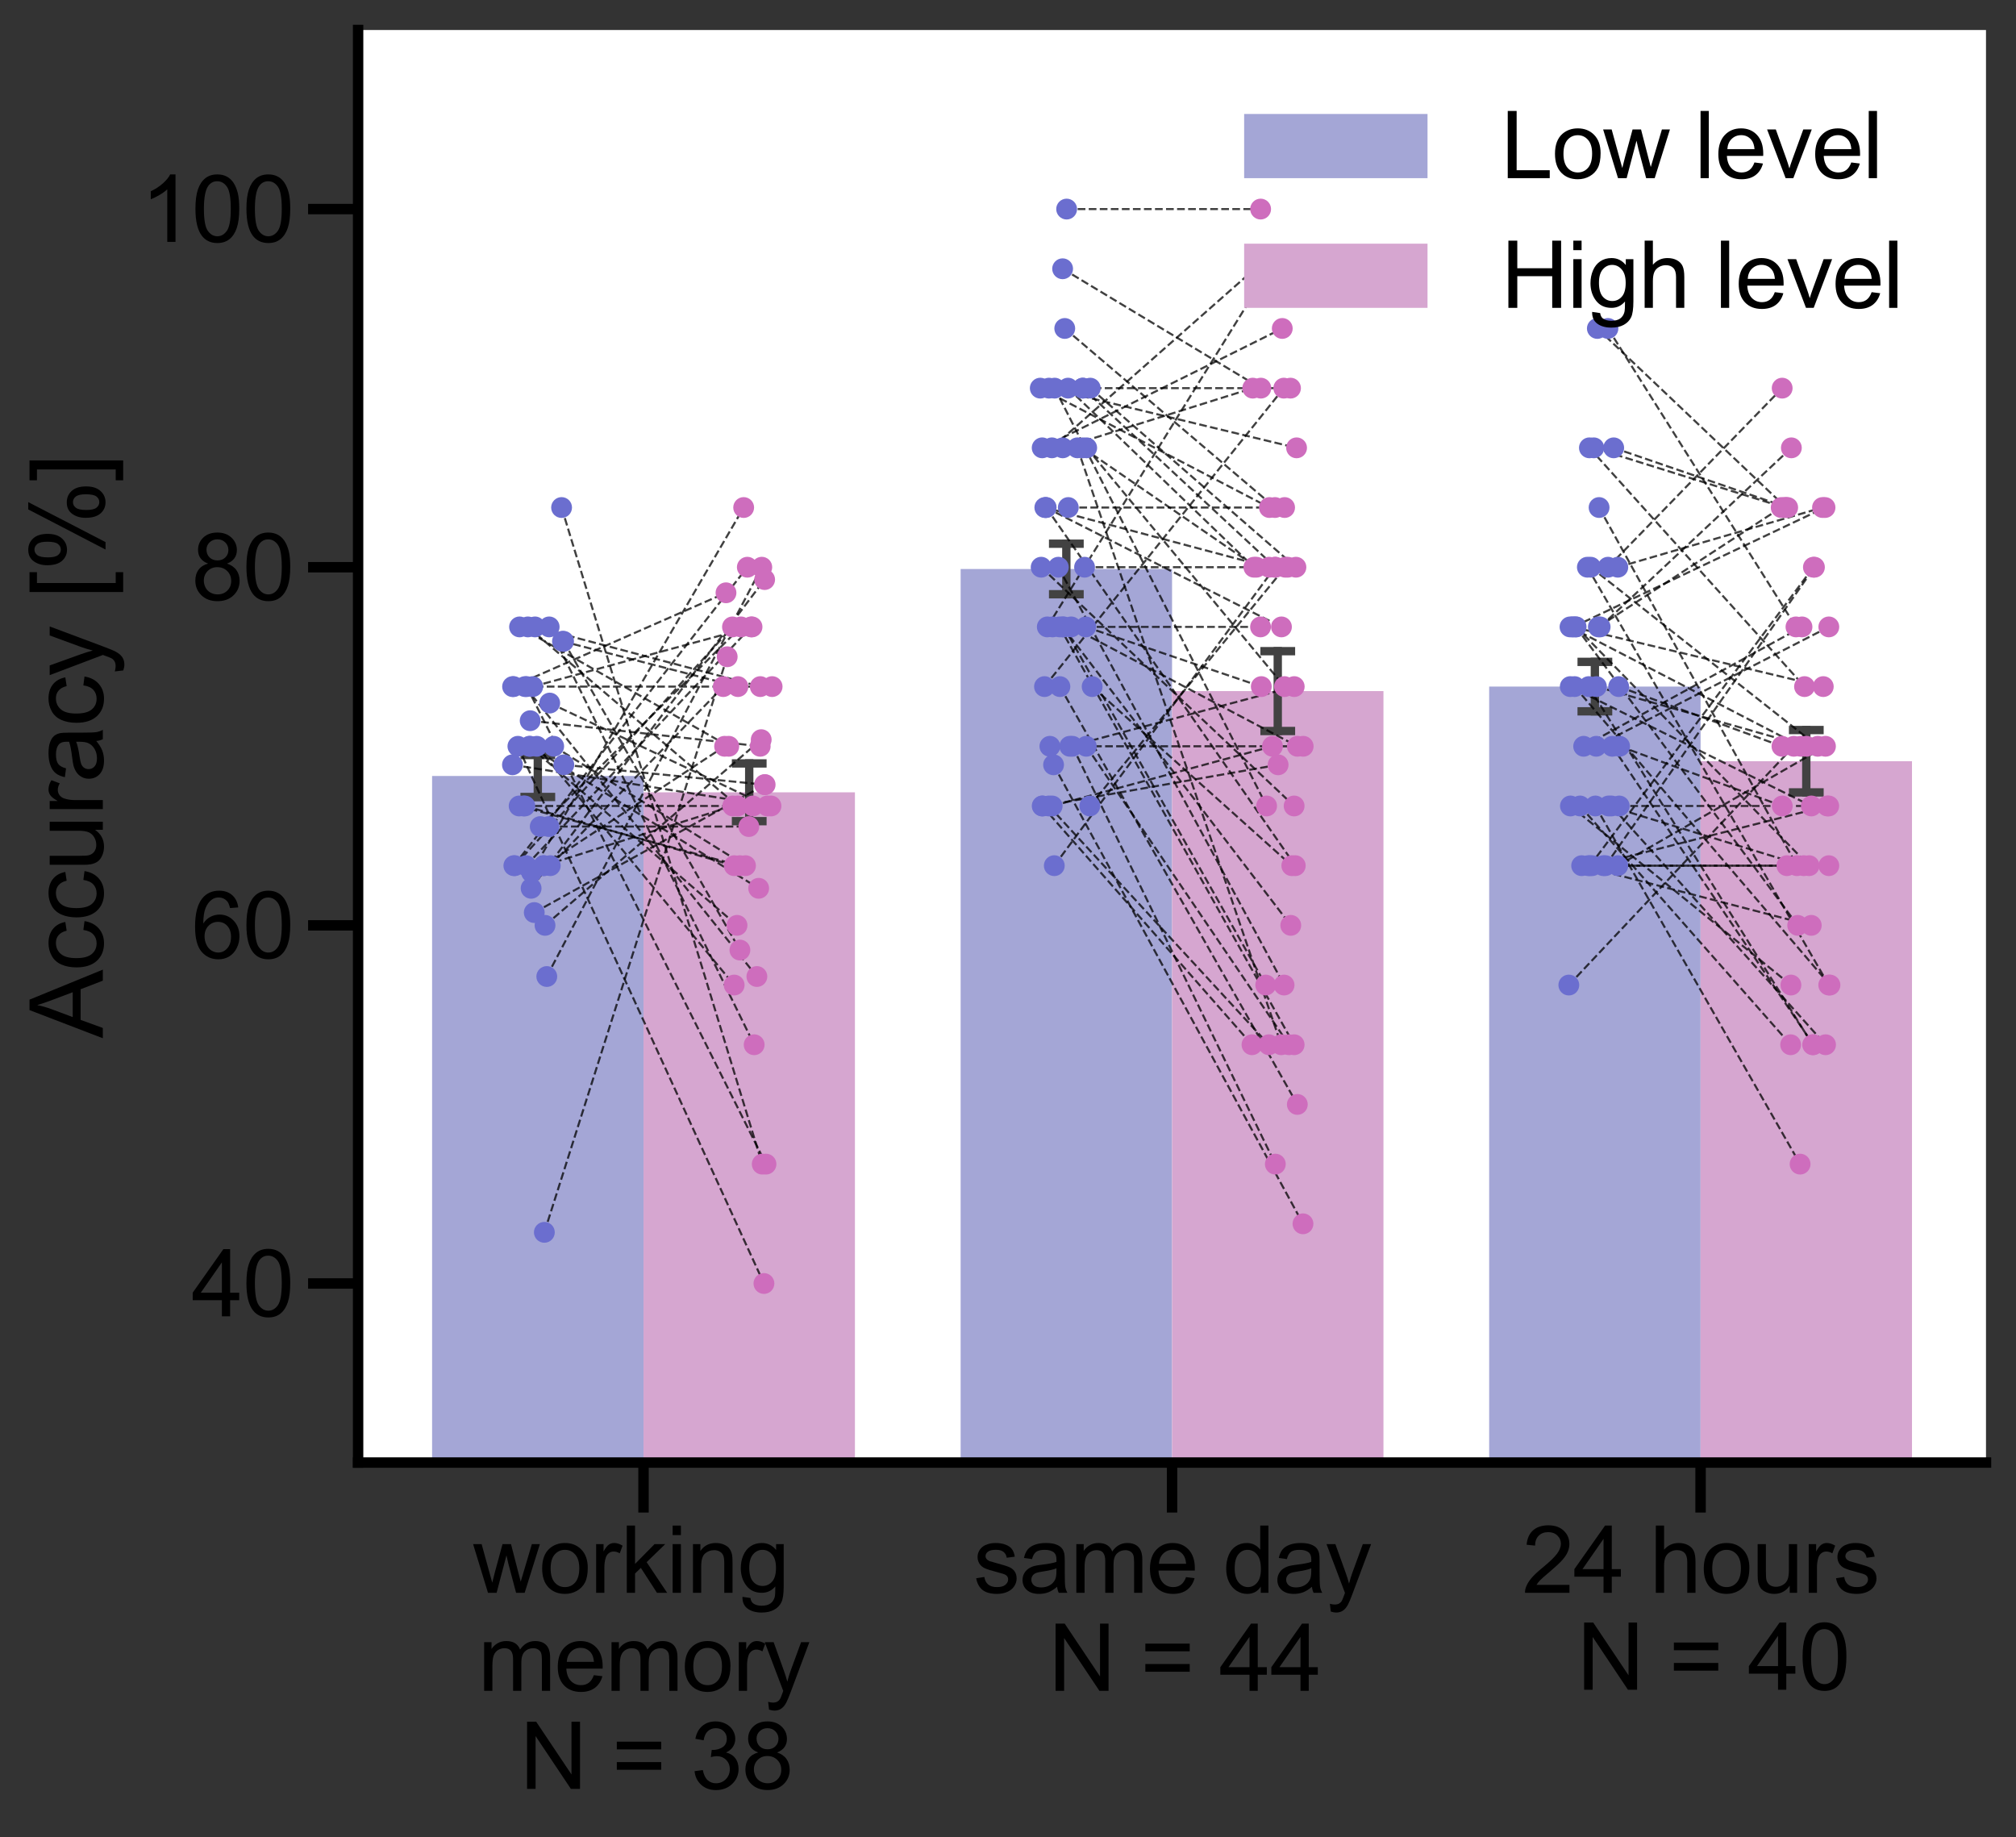 <?xml version="1.0" encoding="utf-8" standalone="no"?>
<!DOCTYPE svg PUBLIC "-//W3C//DTD SVG 1.1//EN"
  "http://www.w3.org/Graphics/SVG/1.1/DTD/svg11.dtd">
<svg xmlns:xlink="http://www.w3.org/1999/xlink" width="483.725pt" height="440.802pt" viewBox="0 0 483.725 440.802" xmlns="http://www.w3.org/2000/svg" version="1.1">
 <rect x="0" y="0" width="483.725" height="440.802" fill="#333333" stroke="none"/>
 <defs>
  <style type="text/css">*{stroke-linejoin: round; stroke-linecap: butt}</style>
 </defs>
 <g id="figure_1">
  <g id="patch_1">
   <path d="M 0 440.802 
L 483.725 440.802 
L 483.725 0 
L 0 0 
L 0 440.802 
z
" style="fill: none; opacity: 0"/>
  </g>
  <g id="axes_1">
   <g id="patch_2">
    <path d="M 85.925 350.928 
L 476.525 350.928 
L 476.525 7.2 
L 85.925 7.2 
z
" style="fill: #ffffff"/>
   </g>
   <g id="patch_3">
    <path d="M 103.679 479.826 
L 154.407 479.826 
L 154.407 186.194 
L 103.679 186.194 
z
" clip-path="url(#pa290db5c91)" style="fill: #a4a6d6"/>
   </g>
   <g id="patch_4">
    <path d="M 230.497 479.826 
L 281.225 479.826 
L 281.225 136.525 
L 230.497 136.525 
z
" clip-path="url(#pa290db5c91)" style="fill: #a4a6d6"/>
   </g>
   <g id="patch_5">
    <path d="M 357.316 479.826 
L 408.043 479.826 
L 408.043 164.742 
L 357.316 164.742 
z
" clip-path="url(#pa290db5c91)" style="fill: #a4a6d6"/>
   </g>
   <g id="patch_6">
    <path d="M 154.407 479.826 
L 205.134 479.826 
L 205.134 190.109 
L 154.407 190.109 
z
" clip-path="url(#pa290db5c91)" style="fill: #d6a6d0"/>
   </g>
   <g id="patch_7">
    <path d="M 281.225 479.826 
L 331.952 479.826 
L 331.952 165.82 
L 281.225 165.82 
z
" clip-path="url(#pa290db5c91)" style="fill: #d6a6d0"/>
   </g>
   <g id="patch_8">
    <path d="M 408.043 479.826 
L 458.77 479.826 
L 458.77 182.644 
L 408.043 182.644 
z
" clip-path="url(#pa290db5c91)" style="fill: #d6a6d0"/>
   </g>
   <g id="PathCollection_1"/>
   <g id="PathCollection_2"/>
   <g id="matplotlib.axis_1">
    <g id="xtick_1">
     <g id="line2d_1">
      <defs>
       <path id="m948484a758" d="M 0 0 
L 0 12 
" style="stroke: #000000; stroke-width: 2.5"/>
      </defs>
      <g>
       <use xlink:href="#m948484a758" x="154.407" y="350.928" style="stroke: #000000; stroke-width: 2.5"/>
      </g>
     </g>
     <g id="text_1">
      <!-- working  -->
      <g transform="translate(113.449 382.175) scale(0.22 -0.22)">
       <defs>
        <path id="ArialMT-77" d="M 1034 0 
L 19 3319 
L 600 3319 
L 1128 1403 
L 1325 691 
Q 1338 744 1497 1375 
L 2025 3319 
L 2603 3319 
L 3100 1394 
L 3266 759 
L 3456 1400 
L 4025 3319 
L 4572 3319 
L 3534 0 
L 2950 0 
L 2422 1988 
L 2294 2553 
L 1622 0 
L 1034 0 
z
" transform="scale(0.016)"/>
        <path id="ArialMT-6f" d="M 213 1659 
Q 213 2581 725 3025 
Q 1153 3394 1769 3394 
Q 2453 3394 2887 2945 
Q 3322 2497 3322 1706 
Q 3322 1066 3130 698 
Q 2938 331 2570 128 
Q 2203 -75 1769 -75 
Q 1072 -75 642 372 
Q 213 819 213 1659 
z
M 791 1659 
Q 791 1022 1069 705 
Q 1347 388 1769 388 
Q 2188 388 2466 706 
Q 2744 1025 2744 1678 
Q 2744 2294 2464 2611 
Q 2184 2928 1769 2928 
Q 1347 2928 1069 2612 
Q 791 2297 791 1659 
z
" transform="scale(0.016)"/>
        <path id="ArialMT-72" d="M 416 0 
L 416 3319 
L 922 3319 
L 922 2816 
Q 1116 3169 1280 3281 
Q 1444 3394 1641 3394 
Q 1925 3394 2219 3213 
L 2025 2691 
Q 1819 2813 1613 2813 
Q 1428 2813 1281 2702 
Q 1134 2591 1072 2394 
Q 978 2094 978 1738 
L 978 0 
L 416 0 
z
" transform="scale(0.016)"/>
        <path id="ArialMT-6b" d="M 425 0 
L 425 4581 
L 988 4581 
L 988 1969 
L 2319 3319 
L 3047 3319 
L 1778 2088 
L 3175 0 
L 2481 0 
L 1384 1697 
L 988 1316 
L 988 0 
L 425 0 
z
" transform="scale(0.016)"/>
        <path id="ArialMT-69" d="M 425 3934 
L 425 4581 
L 988 4581 
L 988 3934 
L 425 3934 
z
M 425 0 
L 425 3319 
L 988 3319 
L 988 0 
L 425 0 
z
" transform="scale(0.016)"/>
        <path id="ArialMT-6e" d="M 422 0 
L 422 3319 
L 928 3319 
L 928 2847 
Q 1294 3394 1984 3394 
Q 2284 3394 2536 3286 
Q 2788 3178 2913 3003 
Q 3038 2828 3088 2588 
Q 3119 2431 3119 2041 
L 3119 0 
L 2556 0 
L 2556 2019 
Q 2556 2363 2490 2533 
Q 2425 2703 2258 2804 
Q 2091 2906 1866 2906 
Q 1506 2906 1245 2678 
Q 984 2450 984 1813 
L 984 0 
L 422 0 
z
" transform="scale(0.016)"/>
        <path id="ArialMT-67" d="M 319 -275 
L 866 -356 
Q 900 -609 1056 -725 
Q 1266 -881 1628 -881 
Q 2019 -881 2231 -725 
Q 2444 -569 2519 -288 
Q 2563 -116 2559 434 
Q 2191 0 1641 0 
Q 956 0 581 494 
Q 206 988 206 1678 
Q 206 2153 378 2554 
Q 550 2956 876 3175 
Q 1203 3394 1644 3394 
Q 2231 3394 2613 2919 
L 2613 3319 
L 3131 3319 
L 3131 450 
Q 3131 -325 2973 -648 
Q 2816 -972 2473 -1159 
Q 2131 -1347 1631 -1347 
Q 1038 -1347 672 -1080 
Q 306 -813 319 -275 
z
M 784 1719 
Q 784 1066 1043 766 
Q 1303 466 1694 466 
Q 2081 466 2343 764 
Q 2606 1063 2606 1700 
Q 2606 2309 2336 2618 
Q 2066 2928 1684 2928 
Q 1309 2928 1046 2623 
Q 784 2319 784 1719 
z
" transform="scale(0.016)"/>
        <path id="ArialMT-20" transform="scale(0.016)"/>
       </defs>
       <use xlink:href="#ArialMT-77"/>
       <use xlink:href="#ArialMT-6f" x="72.217"/>
       <use xlink:href="#ArialMT-72" x="127.832"/>
       <use xlink:href="#ArialMT-6b" x="161.133"/>
       <use xlink:href="#ArialMT-69" x="211.133"/>
       <use xlink:href="#ArialMT-6e" x="233.35"/>
       <use xlink:href="#ArialMT-67" x="288.965"/>
       <use xlink:href="#ArialMT-20" x="344.58"/>
      </g>
      <!-- memory -->
      <g transform="translate(114.684 405.702) scale(0.22 -0.22)">
       <defs>
        <path id="ArialMT-6d" d="M 422 0 
L 422 3319 
L 925 3319 
L 925 2853 
Q 1081 3097 1340 3245 
Q 1600 3394 1931 3394 
Q 2300 3394 2536 3241 
Q 2772 3088 2869 2813 
Q 3263 3394 3894 3394 
Q 4388 3394 4653 3120 
Q 4919 2847 4919 2278 
L 4919 0 
L 4359 0 
L 4359 2091 
Q 4359 2428 4304 2576 
Q 4250 2725 4106 2815 
Q 3963 2906 3769 2906 
Q 3419 2906 3187 2673 
Q 2956 2441 2956 1928 
L 2956 0 
L 2394 0 
L 2394 2156 
Q 2394 2531 2256 2718 
Q 2119 2906 1806 2906 
Q 1569 2906 1367 2781 
Q 1166 2656 1075 2415 
Q 984 2175 984 1722 
L 984 0 
L 422 0 
z
" transform="scale(0.016)"/>
        <path id="ArialMT-65" d="M 2694 1069 
L 3275 997 
Q 3138 488 2766 206 
Q 2394 -75 1816 -75 
Q 1088 -75 661 373 
Q 234 822 234 1631 
Q 234 2469 665 2931 
Q 1097 3394 1784 3394 
Q 2450 3394 2872 2941 
Q 3294 2488 3294 1666 
Q 3294 1616 3291 1516 
L 816 1516 
Q 847 969 1125 678 
Q 1403 388 1819 388 
Q 2128 388 2347 550 
Q 2566 713 2694 1069 
z
M 847 1978 
L 2700 1978 
Q 2663 2397 2488 2606 
Q 2219 2931 1791 2931 
Q 1403 2931 1139 2672 
Q 875 2413 847 1978 
z
" transform="scale(0.016)"/>
        <path id="ArialMT-79" d="M 397 -1278 
L 334 -750 
Q 519 -800 656 -800 
Q 844 -800 956 -737 
Q 1069 -675 1141 -563 
Q 1194 -478 1313 -144 
Q 1328 -97 1363 -6 
L 103 3319 
L 709 3319 
L 1400 1397 
Q 1534 1031 1641 628 
Q 1738 1016 1872 1384 
L 2581 3319 
L 3144 3319 
L 1881 -56 
Q 1678 -603 1566 -809 
Q 1416 -1088 1222 -1217 
Q 1028 -1347 759 -1347 
Q 597 -1347 397 -1278 
z
" transform="scale(0.016)"/>
       </defs>
       <use xlink:href="#ArialMT-6d"/>
       <use xlink:href="#ArialMT-65" x="83.301"/>
       <use xlink:href="#ArialMT-6d" x="138.916"/>
       <use xlink:href="#ArialMT-6f" x="222.217"/>
       <use xlink:href="#ArialMT-72" x="277.832"/>
       <use xlink:href="#ArialMT-79" x="311.133"/>
      </g>
      <!--  N = 38 -->
      <g transform="translate(118.636 429.229) scale(0.22 -0.22)">
       <defs>
        <path id="ArialMT-4e" d="M 488 0 
L 488 4581 
L 1109 4581 
L 3516 984 
L 3516 4581 
L 4097 4581 
L 4097 0 
L 3475 0 
L 1069 3600 
L 1069 0 
L 488 0 
z
" transform="scale(0.016)"/>
        <path id="ArialMT-3d" d="M 3381 2694 
L 356 2694 
L 356 3219 
L 3381 3219 
L 3381 2694 
z
M 3381 1303 
L 356 1303 
L 356 1828 
L 3381 1828 
L 3381 1303 
z
" transform="scale(0.016)"/>
        <path id="ArialMT-33" d="M 269 1209 
L 831 1284 
Q 928 806 1161 595 
Q 1394 384 1728 384 
Q 2125 384 2398 659 
Q 2672 934 2672 1341 
Q 2672 1728 2419 1979 
Q 2166 2231 1775 2231 
Q 1616 2231 1378 2169 
L 1441 2663 
Q 1497 2656 1531 2656 
Q 1891 2656 2178 2843 
Q 2466 3031 2466 3422 
Q 2466 3731 2256 3934 
Q 2047 4138 1716 4138 
Q 1388 4138 1169 3931 
Q 950 3725 888 3313 
L 325 3413 
Q 428 3978 793 4289 
Q 1159 4600 1703 4600 
Q 2078 4600 2393 4439 
Q 2709 4278 2876 4000 
Q 3044 3722 3044 3409 
Q 3044 3113 2884 2869 
Q 2725 2625 2413 2481 
Q 2819 2388 3044 2092 
Q 3269 1797 3269 1353 
Q 3269 753 2831 336 
Q 2394 -81 1725 -81 
Q 1122 -81 723 278 
Q 325 638 269 1209 
z
" transform="scale(0.016)"/>
        <path id="ArialMT-38" d="M 1131 2484 
Q 781 2613 612 2850 
Q 444 3088 444 3419 
Q 444 3919 803 4259 
Q 1163 4600 1759 4600 
Q 2359 4600 2725 4251 
Q 3091 3903 3091 3403 
Q 3091 3084 2923 2848 
Q 2756 2613 2416 2484 
Q 2838 2347 3058 2040 
Q 3278 1734 3278 1309 
Q 3278 722 2862 322 
Q 2447 -78 1769 -78 
Q 1091 -78 675 323 
Q 259 725 259 1325 
Q 259 1772 486 2073 
Q 713 2375 1131 2484 
z
M 1019 3438 
Q 1019 3113 1228 2906 
Q 1438 2700 1772 2700 
Q 2097 2700 2305 2904 
Q 2513 3109 2513 3406 
Q 2513 3716 2298 3927 
Q 2084 4138 1766 4138 
Q 1444 4138 1231 3931 
Q 1019 3725 1019 3438 
z
M 838 1322 
Q 838 1081 952 856 
Q 1066 631 1291 507 
Q 1516 384 1775 384 
Q 2178 384 2440 643 
Q 2703 903 2703 1303 
Q 2703 1709 2433 1975 
Q 2163 2241 1756 2241 
Q 1359 2241 1098 1978 
Q 838 1716 838 1322 
z
" transform="scale(0.016)"/>
       </defs>
       <use xlink:href="#ArialMT-20"/>
       <use xlink:href="#ArialMT-4e" x="27.783"/>
       <use xlink:href="#ArialMT-20" x="100"/>
       <use xlink:href="#ArialMT-3d" x="127.783"/>
       <use xlink:href="#ArialMT-20" x="186.182"/>
       <use xlink:href="#ArialMT-33" x="213.965"/>
       <use xlink:href="#ArialMT-38" x="269.58"/>
      </g>
     </g>
    </g>
    <g id="xtick_2">
     <g id="line2d_2">
      <g>
       <use xlink:href="#m948484a758" x="281.225" y="350.928" style="stroke: #000000; stroke-width: 2.5"/>
      </g>
     </g>
     <g id="text_2">
      <!-- same day -->
      <g transform="translate(233.538 382.175) scale(0.22 -0.22)">
       <defs>
        <path id="ArialMT-73" d="M 197 991 
L 753 1078 
Q 800 744 1014 566 
Q 1228 388 1613 388 
Q 2000 388 2187 545 
Q 2375 703 2375 916 
Q 2375 1106 2209 1216 
Q 2094 1291 1634 1406 
Q 1016 1563 777 1677 
Q 538 1791 414 1992 
Q 291 2194 291 2438 
Q 291 2659 392 2848 
Q 494 3038 669 3163 
Q 800 3259 1026 3326 
Q 1253 3394 1513 3394 
Q 1903 3394 2198 3281 
Q 2494 3169 2634 2976 
Q 2775 2784 2828 2463 
L 2278 2388 
Q 2241 2644 2061 2787 
Q 1881 2931 1553 2931 
Q 1166 2931 1000 2803 
Q 834 2675 834 2503 
Q 834 2394 903 2306 
Q 972 2216 1119 2156 
Q 1203 2125 1616 2013 
Q 2213 1853 2448 1751 
Q 2684 1650 2818 1456 
Q 2953 1263 2953 975 
Q 2953 694 2789 445 
Q 2625 197 2315 61 
Q 2006 -75 1616 -75 
Q 969 -75 630 194 
Q 291 463 197 991 
z
" transform="scale(0.016)"/>
        <path id="ArialMT-61" d="M 2588 409 
Q 2275 144 1986 34 
Q 1697 -75 1366 -75 
Q 819 -75 525 192 
Q 231 459 231 875 
Q 231 1119 342 1320 
Q 453 1522 633 1644 
Q 813 1766 1038 1828 
Q 1203 1872 1538 1913 
Q 2219 1994 2541 2106 
Q 2544 2222 2544 2253 
Q 2544 2597 2384 2738 
Q 2169 2928 1744 2928 
Q 1347 2928 1158 2789 
Q 969 2650 878 2297 
L 328 2372 
Q 403 2725 575 2942 
Q 747 3159 1072 3276 
Q 1397 3394 1825 3394 
Q 2250 3394 2515 3294 
Q 2781 3194 2906 3042 
Q 3031 2891 3081 2659 
Q 3109 2516 3109 2141 
L 3109 1391 
Q 3109 606 3145 398 
Q 3181 191 3288 0 
L 2700 0 
Q 2613 175 2588 409 
z
M 2541 1666 
Q 2234 1541 1622 1453 
Q 1275 1403 1131 1340 
Q 988 1278 909 1158 
Q 831 1038 831 891 
Q 831 666 1001 516 
Q 1172 366 1500 366 
Q 1825 366 2078 508 
Q 2331 650 2450 897 
Q 2541 1088 2541 1459 
L 2541 1666 
z
" transform="scale(0.016)"/>
        <path id="ArialMT-64" d="M 2575 0 
L 2575 419 
Q 2259 -75 1647 -75 
Q 1250 -75 917 144 
Q 584 363 401 755 
Q 219 1147 219 1656 
Q 219 2153 384 2558 
Q 550 2963 881 3178 
Q 1213 3394 1622 3394 
Q 1922 3394 2156 3267 
Q 2391 3141 2538 2938 
L 2538 4581 
L 3097 4581 
L 3097 0 
L 2575 0 
z
M 797 1656 
Q 797 1019 1065 703 
Q 1334 388 1700 388 
Q 2069 388 2326 689 
Q 2584 991 2584 1609 
Q 2584 2291 2321 2609 
Q 2059 2928 1675 2928 
Q 1300 2928 1048 2622 
Q 797 2316 797 1656 
z
" transform="scale(0.016)"/>
       </defs>
       <use xlink:href="#ArialMT-73"/>
       <use xlink:href="#ArialMT-61" x="50"/>
       <use xlink:href="#ArialMT-6d" x="105.615"/>
       <use xlink:href="#ArialMT-65" x="188.916"/>
       <use xlink:href="#ArialMT-20" x="244.531"/>
       <use xlink:href="#ArialMT-64" x="272.314"/>
       <use xlink:href="#ArialMT-61" x="327.93"/>
       <use xlink:href="#ArialMT-79" x="383.545"/>
      </g>
      <!--  N = 44 -->
      <g transform="translate(245.454 405.702) scale(0.22 -0.22)">
       <defs>
        <path id="ArialMT-34" d="M 2069 0 
L 2069 1097 
L 81 1097 
L 81 1613 
L 2172 4581 
L 2631 4581 
L 2631 1613 
L 3250 1613 
L 3250 1097 
L 2631 1097 
L 2631 0 
L 2069 0 
z
M 2069 1613 
L 2069 3678 
L 634 1613 
L 2069 1613 
z
" transform="scale(0.016)"/>
       </defs>
       <use xlink:href="#ArialMT-20"/>
       <use xlink:href="#ArialMT-4e" x="27.783"/>
       <use xlink:href="#ArialMT-20" x="100"/>
       <use xlink:href="#ArialMT-3d" x="127.783"/>
       <use xlink:href="#ArialMT-20" x="186.182"/>
       <use xlink:href="#ArialMT-34" x="213.965"/>
       <use xlink:href="#ArialMT-34" x="269.58"/>
      </g>
     </g>
    </g>
    <g id="xtick_3">
     <g id="line2d_3">
      <g>
       <use xlink:href="#m948484a758" x="408.043" y="350.928" style="stroke: #000000; stroke-width: 2.5"/>
      </g>
     </g>
     <g id="text_3">
      <!-- 24 hours -->
      <g transform="translate(365.239 382.175) scale(0.22 -0.22)">
       <defs>
        <path id="ArialMT-32" d="M 3222 541 
L 3222 0 
L 194 0 
Q 188 203 259 391 
Q 375 700 629 1000 
Q 884 1300 1366 1694 
Q 2113 2306 2375 2664 
Q 2638 3022 2638 3341 
Q 2638 3675 2398 3904 
Q 2159 4134 1775 4134 
Q 1369 4134 1125 3890 
Q 881 3647 878 3216 
L 300 3275 
Q 359 3922 746 4261 
Q 1134 4600 1788 4600 
Q 2447 4600 2831 4234 
Q 3216 3869 3216 3328 
Q 3216 3053 3103 2787 
Q 2991 2522 2730 2228 
Q 2469 1934 1863 1422 
Q 1356 997 1212 845 
Q 1069 694 975 541 
L 3222 541 
z
" transform="scale(0.016)"/>
        <path id="ArialMT-68" d="M 422 0 
L 422 4581 
L 984 4581 
L 984 2938 
Q 1378 3394 1978 3394 
Q 2347 3394 2619 3248 
Q 2891 3103 3008 2847 
Q 3125 2591 3125 2103 
L 3125 0 
L 2563 0 
L 2563 2103 
Q 2563 2525 2380 2717 
Q 2197 2909 1863 2909 
Q 1613 2909 1392 2779 
Q 1172 2650 1078 2428 
Q 984 2206 984 1816 
L 984 0 
L 422 0 
z
" transform="scale(0.016)"/>
        <path id="ArialMT-75" d="M 2597 0 
L 2597 488 
Q 2209 -75 1544 -75 
Q 1250 -75 995 37 
Q 741 150 617 320 
Q 494 491 444 738 
Q 409 903 409 1263 
L 409 3319 
L 972 3319 
L 972 1478 
Q 972 1038 1006 884 
Q 1059 663 1231 536 
Q 1403 409 1656 409 
Q 1909 409 2131 539 
Q 2353 669 2445 892 
Q 2538 1116 2538 1541 
L 2538 3319 
L 3100 3319 
L 3100 0 
L 2597 0 
z
" transform="scale(0.016)"/>
       </defs>
       <use xlink:href="#ArialMT-32"/>
       <use xlink:href="#ArialMT-34" x="55.615"/>
       <use xlink:href="#ArialMT-20" x="111.23"/>
       <use xlink:href="#ArialMT-68" x="139.014"/>
       <use xlink:href="#ArialMT-6f" x="194.629"/>
       <use xlink:href="#ArialMT-75" x="250.244"/>
       <use xlink:href="#ArialMT-72" x="305.859"/>
       <use xlink:href="#ArialMT-73" x="339.16"/>
      </g>
      <!--  N = 40 -->
      <g transform="translate(372.272 405.444) scale(0.22 -0.22)">
       <defs>
        <path id="ArialMT-30" d="M 266 2259 
Q 266 3072 433 3567 
Q 600 4063 929 4331 
Q 1259 4600 1759 4600 
Q 2128 4600 2406 4451 
Q 2684 4303 2865 4023 
Q 3047 3744 3150 3342 
Q 3253 2941 3253 2259 
Q 3253 1453 3087 958 
Q 2922 463 2592 192 
Q 2263 -78 1759 -78 
Q 1097 -78 719 397 
Q 266 969 266 2259 
z
M 844 2259 
Q 844 1131 1108 757 
Q 1372 384 1759 384 
Q 2147 384 2411 759 
Q 2675 1134 2675 2259 
Q 2675 3391 2411 3762 
Q 2147 4134 1753 4134 
Q 1366 4134 1134 3806 
Q 844 3388 844 2259 
z
" transform="scale(0.016)"/>
       </defs>
       <use xlink:href="#ArialMT-20"/>
       <use xlink:href="#ArialMT-4e" x="27.783"/>
       <use xlink:href="#ArialMT-20" x="100"/>
       <use xlink:href="#ArialMT-3d" x="127.783"/>
       <use xlink:href="#ArialMT-20" x="186.182"/>
       <use xlink:href="#ArialMT-34" x="213.965"/>
       <use xlink:href="#ArialMT-30" x="269.58"/>
      </g>
     </g>
    </g>
   </g>
   <g id="matplotlib.axis_2">
    <g id="ytick_1">
     <g id="line2d_4">
      <defs>
       <path id="m65200fa55c" d="M 0 0 
L -12 0 
" style="stroke: #000000; stroke-width: 2.5"/>
      </defs>
      <g>
       <use xlink:href="#m65200fa55c" x="85.925" y="307.962" style="stroke: #000000; stroke-width: 2.5"/>
      </g>
     </g>
     <g id="text_4">
      <!-- 40 -->
      <g transform="translate(45.957 315.836) scale(0.22 -0.22)">
       <use xlink:href="#ArialMT-34"/>
       <use xlink:href="#ArialMT-30" x="55.615"/>
      </g>
     </g>
    </g>
    <g id="ytick_2">
     <g id="line2d_5">
      <g>
       <use xlink:href="#m65200fa55c" x="85.925" y="222.03" style="stroke: #000000; stroke-width: 2.5"/>
      </g>
     </g>
     <g id="text_5">
      <!-- 60 -->
      <g transform="translate(45.957 229.904) scale(0.22 -0.22)">
       <defs>
        <path id="ArialMT-36" d="M 3184 3459 
L 2625 3416 
Q 2550 3747 2413 3897 
Q 2184 4138 1850 4138 
Q 1581 4138 1378 3988 
Q 1113 3794 959 3422 
Q 806 3050 800 2363 
Q 1003 2672 1297 2822 
Q 1591 2972 1913 2972 
Q 2475 2972 2870 2558 
Q 3266 2144 3266 1488 
Q 3266 1056 3080 686 
Q 2894 316 2569 119 
Q 2244 -78 1831 -78 
Q 1128 -78 684 439 
Q 241 956 241 2144 
Q 241 3472 731 4075 
Q 1159 4600 1884 4600 
Q 2425 4600 2770 4297 
Q 3116 3994 3184 3459 
z
M 888 1484 
Q 888 1194 1011 928 
Q 1134 663 1356 523 
Q 1578 384 1822 384 
Q 2178 384 2434 671 
Q 2691 959 2691 1453 
Q 2691 1928 2437 2201 
Q 2184 2475 1800 2475 
Q 1419 2475 1153 2201 
Q 888 1928 888 1484 
z
" transform="scale(0.016)"/>
       </defs>
       <use xlink:href="#ArialMT-36"/>
       <use xlink:href="#ArialMT-30" x="55.615"/>
      </g>
     </g>
    </g>
    <g id="ytick_3">
     <g id="line2d_6">
      <g>
       <use xlink:href="#m65200fa55c" x="85.925" y="136.098" style="stroke: #000000; stroke-width: 2.5"/>
      </g>
     </g>
     <g id="text_6">
      <!-- 80 -->
      <g transform="translate(45.957 143.972) scale(0.22 -0.22)">
       <use xlink:href="#ArialMT-38"/>
       <use xlink:href="#ArialMT-30" x="55.615"/>
      </g>
     </g>
    </g>
    <g id="ytick_4">
     <g id="line2d_7">
      <g>
       <use xlink:href="#m65200fa55c" x="85.925" y="50.166" style="stroke: #000000; stroke-width: 2.5"/>
      </g>
     </g>
     <g id="text_7">
      <!-- 100 -->
      <g transform="translate(33.722 58.04) scale(0.22 -0.22)">
       <defs>
        <path id="ArialMT-31" d="M 2384 0 
L 1822 0 
L 1822 3584 
Q 1619 3391 1289 3197 
Q 959 3003 697 2906 
L 697 3450 
Q 1169 3672 1522 3987 
Q 1875 4303 2022 4600 
L 2384 4600 
L 2384 0 
z
" transform="scale(0.016)"/>
       </defs>
       <use xlink:href="#ArialMT-31"/>
       <use xlink:href="#ArialMT-30" x="55.615"/>
       <use xlink:href="#ArialMT-30" x="111.23"/>
      </g>
     </g>
    </g>
    <g id="text_8">
     <!-- Accuracy [%] -->
     <g transform="translate(24.671 249.082) rotate(-90) scale(0.24 -0.24)">
      <defs>
       <path id="ArialMT-41" d="M -9 0 
L 1750 4581 
L 2403 4581 
L 4278 0 
L 3588 0 
L 3053 1388 
L 1138 1388 
L 634 0 
L -9 0 
z
M 1313 1881 
L 2866 1881 
L 2388 3150 
Q 2169 3728 2063 4100 
Q 1975 3659 1816 3225 
L 1313 1881 
z
" transform="scale(0.016)"/>
       <path id="ArialMT-63" d="M 2588 1216 
L 3141 1144 
Q 3050 572 2676 248 
Q 2303 -75 1759 -75 
Q 1078 -75 664 370 
Q 250 816 250 1647 
Q 250 2184 428 2587 
Q 606 2991 970 3192 
Q 1334 3394 1763 3394 
Q 2303 3394 2647 3120 
Q 2991 2847 3088 2344 
L 2541 2259 
Q 2463 2594 2264 2762 
Q 2066 2931 1784 2931 
Q 1359 2931 1093 2626 
Q 828 2322 828 1663 
Q 828 994 1084 691 
Q 1341 388 1753 388 
Q 2084 388 2306 591 
Q 2528 794 2588 1216 
z
" transform="scale(0.016)"/>
       <path id="ArialMT-5b" d="M 434 -1272 
L 434 4581 
L 1675 4581 
L 1675 4116 
L 997 4116 
L 997 -806 
L 1675 -806 
L 1675 -1272 
L 434 -1272 
z
" transform="scale(0.016)"/>
       <path id="ArialMT-25" d="M 372 3481 
Q 372 3972 619 4315 
Q 866 4659 1334 4659 
Q 1766 4659 2048 4351 
Q 2331 4044 2331 3447 
Q 2331 2866 2045 2552 
Q 1759 2238 1341 2238 
Q 925 2238 648 2547 
Q 372 2856 372 3481 
z
M 1350 4272 
Q 1141 4272 1002 4090 
Q 863 3909 863 3425 
Q 863 2984 1003 2804 
Q 1144 2625 1350 2625 
Q 1563 2625 1702 2806 
Q 1841 2988 1841 3469 
Q 1841 3913 1700 4092 
Q 1559 4272 1350 4272 
z
M 1353 -169 
L 3859 4659 
L 4316 4659 
L 1819 -169 
L 1353 -169 
z
M 3334 1075 
Q 3334 1569 3581 1911 
Q 3828 2253 4300 2253 
Q 4731 2253 5014 1945 
Q 5297 1638 5297 1041 
Q 5297 459 5011 145 
Q 4725 -169 4303 -169 
Q 3888 -169 3611 142 
Q 3334 453 3334 1075 
z
M 4316 1866 
Q 4103 1866 3964 1684 
Q 3825 1503 3825 1019 
Q 3825 581 3965 400 
Q 4106 219 4313 219 
Q 4528 219 4667 400 
Q 4806 581 4806 1063 
Q 4806 1506 4665 1686 
Q 4525 1866 4316 1866 
z
" transform="scale(0.016)"/>
       <path id="ArialMT-5d" d="M 1363 -1272 
L 122 -1272 
L 122 -806 
L 800 -806 
L 800 4116 
L 122 4116 
L 122 4581 
L 1363 4581 
L 1363 -1272 
z
" transform="scale(0.016)"/>
      </defs>
      <use xlink:href="#ArialMT-41"/>
      <use xlink:href="#ArialMT-63" x="66.699"/>
      <use xlink:href="#ArialMT-63" x="116.699"/>
      <use xlink:href="#ArialMT-75" x="166.699"/>
      <use xlink:href="#ArialMT-72" x="222.314"/>
      <use xlink:href="#ArialMT-61" x="255.615"/>
      <use xlink:href="#ArialMT-63" x="311.23"/>
      <use xlink:href="#ArialMT-79" x="361.23"/>
      <use xlink:href="#ArialMT-20" x="411.23"/>
      <use xlink:href="#ArialMT-5b" x="439.014"/>
      <use xlink:href="#ArialMT-25" x="466.797"/>
      <use xlink:href="#ArialMT-5d" x="555.713"/>
     </g>
    </g>
   </g>
   <g id="line2d_8">
    <path d="M 129.043 191.222 
L 129.043 181.165 
" clip-path="url(#pa290db5c91)" style="fill: none; stroke: #424242; stroke-width: 2; stroke-linecap: square"/>
   </g>
   <g id="line2d_9">
    <path d="M 125.872 191.222 
L 132.213 191.222 
" clip-path="url(#pa290db5c91)" style="fill: none; stroke: #424242; stroke-width: 2; stroke-linecap: square"/>
   </g>
   <g id="line2d_10">
    <path d="M 125.872 181.165 
L 132.213 181.165 
" clip-path="url(#pa290db5c91)" style="fill: none; stroke: #424242; stroke-width: 2; stroke-linecap: square"/>
   </g>
   <g id="line2d_11">
    <path d="M 255.861 142.586 
L 255.861 130.463 
" clip-path="url(#pa290db5c91)" style="fill: none; stroke: #424242; stroke-width: 2; stroke-linecap: square"/>
   </g>
   <g id="line2d_12">
    <path d="M 252.691 142.586 
L 259.032 142.586 
" clip-path="url(#pa290db5c91)" style="fill: none; stroke: #424242; stroke-width: 2; stroke-linecap: square"/>
   </g>
   <g id="line2d_13">
    <path d="M 252.691 130.463 
L 259.032 130.463 
" clip-path="url(#pa290db5c91)" style="fill: none; stroke: #424242; stroke-width: 2; stroke-linecap: square"/>
   </g>
   <g id="line2d_14">
    <path d="M 382.679 170.678 
L 382.679 158.806 
" clip-path="url(#pa290db5c91)" style="fill: none; stroke: #424242; stroke-width: 2; stroke-linecap: square"/>
   </g>
   <g id="line2d_15">
    <path d="M 379.509 170.678 
L 385.85 170.678 
" clip-path="url(#pa290db5c91)" style="fill: none; stroke: #424242; stroke-width: 2; stroke-linecap: square"/>
   </g>
   <g id="line2d_16">
    <path d="M 379.509 158.806 
L 385.85 158.806 
" clip-path="url(#pa290db5c91)" style="fill: none; stroke: #424242; stroke-width: 2; stroke-linecap: square"/>
   </g>
   <g id="line2d_17">
    <path d="M 179.77 197.036 
L 179.77 183.182 
" clip-path="url(#pa290db5c91)" style="fill: none; stroke: #424242; stroke-width: 2; stroke-linecap: square"/>
   </g>
   <g id="line2d_18">
    <path d="M 176.6 197.036 
L 182.941 197.036 
" clip-path="url(#pa290db5c91)" style="fill: none; stroke: #424242; stroke-width: 2; stroke-linecap: square"/>
   </g>
   <g id="line2d_19">
    <path d="M 176.6 183.182 
L 182.941 183.182 
" clip-path="url(#pa290db5c91)" style="fill: none; stroke: #424242; stroke-width: 2; stroke-linecap: square"/>
   </g>
   <g id="line2d_20">
    <path d="M 306.588 175.393 
L 306.588 156.246 
" clip-path="url(#pa290db5c91)" style="fill: none; stroke: #424242; stroke-width: 2; stroke-linecap: square"/>
   </g>
   <g id="line2d_21">
    <path d="M 303.418 175.393 
L 309.759 175.393 
" clip-path="url(#pa290db5c91)" style="fill: none; stroke: #424242; stroke-width: 2; stroke-linecap: square"/>
   </g>
   <g id="line2d_22">
    <path d="M 303.418 156.246 
L 309.759 156.246 
" clip-path="url(#pa290db5c91)" style="fill: none; stroke: #424242; stroke-width: 2; stroke-linecap: square"/>
   </g>
   <g id="line2d_23">
    <path d="M 433.407 190.124 
L 433.407 175.165 
" clip-path="url(#pa290db5c91)" style="fill: none; stroke: #424242; stroke-width: 2; stroke-linecap: square"/>
   </g>
   <g id="line2d_24">
    <path d="M 430.236 190.124 
L 436.577 190.124 
" clip-path="url(#pa290db5c91)" style="fill: none; stroke: #424242; stroke-width: 2; stroke-linecap: square"/>
   </g>
   <g id="line2d_25">
    <path d="M 430.236 175.165 
L 436.577 175.165 
" clip-path="url(#pa290db5c91)" style="fill: none; stroke: #424242; stroke-width: 2; stroke-linecap: square"/>
   </g>
   <g id="line2d_26">
    <path d="M 135.226 153.877 
L 177.536 227.956 
" clip-path="url(#pa290db5c91)" style="fill: none; stroke-dasharray: 1.85,0.8; stroke-dashoffset: 0; stroke: #000000; stroke-opacity: 0.75; stroke-width: 0.5"/>
   </g>
   <g id="line2d_27">
    <path d="M 132.036 207.708 
L 173.539 164.742 
" clip-path="url(#pa290db5c91)" style="fill: none; stroke-dasharray: 1.85,0.8; stroke-dashoffset: 0; stroke: #000000; stroke-opacity: 0.75; stroke-width: 0.5"/>
   </g>
   <g id="line2d_28">
    <path d="M 131.199 234.306 
L 182.785 136.098 
" clip-path="url(#pa290db5c91)" style="fill: none; stroke-dasharray: 1.85,0.8; stroke-dashoffset: 0; stroke: #000000; stroke-opacity: 0.75; stroke-width: 0.5"/>
   </g>
   <g id="line2d_29">
    <path d="M 123.295 207.708 
L 179.316 136.098 
" clip-path="url(#pa290db5c91)" style="fill: none; stroke-dasharray: 1.85,0.8; stroke-dashoffset: 0; stroke: #000000; stroke-opacity: 0.75; stroke-width: 0.5"/>
   </g>
   <g id="line2d_30">
    <path d="M 127.049 179.064 
L 176.844 222.03 
" clip-path="url(#pa290db5c91)" style="fill: none; stroke-dasharray: 1.85,0.8; stroke-dashoffset: 0; stroke: #000000; stroke-opacity: 0.75; stroke-width: 0.5"/>
   </g>
   <g id="line2d_31">
    <path d="M 124.564 193.386 
L 177.521 207.708 
" clip-path="url(#pa290db5c91)" style="fill: none; stroke-dasharray: 1.85,0.8; stroke-dashoffset: 0; stroke: #000000; stroke-opacity: 0.75; stroke-width: 0.5"/>
   </g>
   <g id="line2d_32">
    <path d="M 127.533 209.299 
L 178.438 121.776 
" clip-path="url(#pa290db5c91)" style="fill: none; stroke-dasharray: 1.85,0.8; stroke-dashoffset: 0; stroke: #000000; stroke-opacity: 0.75; stroke-width: 0.5"/>
   </g>
   <g id="line2d_33">
    <path d="M 131.7 198.325 
L 179.673 198.325 
" clip-path="url(#pa290db5c91)" style="fill: none; stroke-dasharray: 1.85,0.8; stroke-dashoffset: 0; stroke: #000000; stroke-opacity: 0.75; stroke-width: 0.5"/>
   </g>
   <g id="line2d_34">
    <path d="M 127.159 179.064 
L 182.039 213.14 
" clip-path="url(#pa290db5c91)" style="fill: none; stroke-dasharray: 1.85,0.8; stroke-dashoffset: 0; stroke: #000000; stroke-opacity: 0.75; stroke-width: 0.5"/>
   </g>
   <g id="line2d_35">
    <path d="M 134.962 153.877 
L 177.057 164.742 
" clip-path="url(#pa290db5c91)" style="fill: none; stroke-dasharray: 1.85,0.8; stroke-dashoffset: 0; stroke: #000000; stroke-opacity: 0.75; stroke-width: 0.5"/>
   </g>
   <g id="line2d_36">
    <path d="M 135.286 183.509 
L 183.44 188.271 
" clip-path="url(#pa290db5c91)" style="fill: none; stroke-dasharray: 1.85,0.8; stroke-dashoffset: 0; stroke: #000000; stroke-opacity: 0.75; stroke-width: 0.5"/>
   </g>
   <g id="line2d_37">
    <path d="M 122.959 183.509 
L 184.996 193.386 
" clip-path="url(#pa290db5c91)" style="fill: none; stroke-dasharray: 1.85,0.8; stroke-dashoffset: 0; stroke: #000000; stroke-opacity: 0.75; stroke-width: 0.5"/>
   </g>
   <g id="line2d_38">
    <path d="M 127.21 172.926 
L 182.408 179.064 
" clip-path="url(#pa290db5c91)" style="fill: none; stroke-dasharray: 1.85,0.8; stroke-dashoffset: 0; stroke: #000000; stroke-opacity: 0.75; stroke-width: 0.5"/>
   </g>
   <g id="line2d_39">
    <path d="M 131.902 168.693 
L 184.12 193.386 
" clip-path="url(#pa290db5c91)" style="fill: none; stroke-dasharray: 1.85,0.8; stroke-dashoffset: 0; stroke: #000000; stroke-opacity: 0.75; stroke-width: 0.5"/>
   </g>
   <g id="line2d_40">
    <path d="M 125.927 193.386 
L 176.176 207.708 
" clip-path="url(#pa290db5c91)" style="fill: none; stroke-dasharray: 1.85,0.8; stroke-dashoffset: 0; stroke: #000000; stroke-opacity: 0.75; stroke-width: 0.5"/>
   </g>
   <g id="line2d_41">
    <path d="M 122.991 164.742 
L 174.197 142.236 
" clip-path="url(#pa290db5c91)" style="fill: none; stroke-dasharray: 1.85,0.8; stroke-dashoffset: 0; stroke: #000000; stroke-opacity: 0.75; stroke-width: 0.5"/>
   </g>
   <g id="line2d_42">
    <path d="M 129.627 198.325 
L 177.784 150.42 
" clip-path="url(#pa290db5c91)" style="fill: none; stroke-dasharray: 1.85,0.8; stroke-dashoffset: 0; stroke: #000000; stroke-opacity: 0.75; stroke-width: 0.5"/>
   </g>
   <g id="line2d_43">
    <path d="M 128.371 150.42 
L 182.426 164.742 
" clip-path="url(#pa290db5c91)" style="fill: none; stroke-dasharray: 1.85,0.8; stroke-dashoffset: 0; stroke: #000000; stroke-opacity: 0.75; stroke-width: 0.5"/>
   </g>
   <g id="line2d_44">
    <path d="M 126.394 164.742 
L 183.793 279.318 
" clip-path="url(#pa290db5c91)" style="fill: none; stroke-dasharray: 1.85,0.8; stroke-dashoffset: 0; stroke: #000000; stroke-opacity: 0.75; stroke-width: 0.5"/>
   </g>
   <g id="line2d_45">
    <path d="M 126.223 207.708 
L 180.228 150.42 
" clip-path="url(#pa290db5c91)" style="fill: none; stroke-dasharray: 1.85,0.8; stroke-dashoffset: 0; stroke: #000000; stroke-opacity: 0.75; stroke-width: 0.5"/>
   </g>
   <g id="line2d_46">
    <path d="M 125.585 193.386 
L 180.661 193.386 
" clip-path="url(#pa290db5c91)" style="fill: none; stroke-dasharray: 1.85,0.8; stroke-dashoffset: 0; stroke: #000000; stroke-opacity: 0.75; stroke-width: 0.5"/>
   </g>
   <g id="line2d_47">
    <path d="M 128.808 179.064 
L 176.16 236.352 
" clip-path="url(#pa290db5c91)" style="fill: none; stroke-dasharray: 1.85,0.8; stroke-dashoffset: 0; stroke: #000000; stroke-opacity: 0.75; stroke-width: 0.5"/>
   </g>
   <g id="line2d_48">
    <path d="M 123.242 164.742 
L 185.266 164.742 
" clip-path="url(#pa290db5c91)" style="fill: none; stroke-dasharray: 1.85,0.8; stroke-dashoffset: 0; stroke: #000000; stroke-opacity: 0.75; stroke-width: 0.5"/>
   </g>
   <g id="line2d_49">
    <path d="M 127.438 213.14 
L 183.469 139.061 
" clip-path="url(#pa290db5c91)" style="fill: none; stroke-dasharray: 1.85,0.8; stroke-dashoffset: 0; stroke: #000000; stroke-opacity: 0.75; stroke-width: 0.5"/>
   </g>
   <g id="line2d_50">
    <path d="M 130.442 207.708 
L 175.824 193.386 
" clip-path="url(#pa290db5c91)" style="fill: none; stroke-dasharray: 1.85,0.8; stroke-dashoffset: 0; stroke: #000000; stroke-opacity: 0.75; stroke-width: 0.5"/>
   </g>
   <g id="line2d_51">
    <path d="M 128.192 218.961 
L 183.593 188.271 
" clip-path="url(#pa290db5c91)" style="fill: none; stroke-dasharray: 1.85,0.8; stroke-dashoffset: 0; stroke: #000000; stroke-opacity: 0.75; stroke-width: 0.5"/>
   </g>
   <g id="line2d_52">
    <path d="M 126.656 150.42 
L 176.983 193.386 
" clip-path="url(#pa290db5c91)" style="fill: none; stroke-dasharray: 1.85,0.8; stroke-dashoffset: 0; stroke: #000000; stroke-opacity: 0.75; stroke-width: 0.5"/>
   </g>
   <g id="line2d_53">
    <path d="M 134.748 121.776 
L 182.893 279.318 
" clip-path="url(#pa290db5c91)" style="fill: none; stroke-dasharray: 1.85,0.8; stroke-dashoffset: 0; stroke: #000000; stroke-opacity: 0.75; stroke-width: 0.5"/>
   </g>
   <g id="line2d_54">
    <path d="M 125.963 164.742 
L 181.607 234.306 
" clip-path="url(#pa290db5c91)" style="fill: none; stroke-dasharray: 1.85,0.8; stroke-dashoffset: 0; stroke: #000000; stroke-opacity: 0.75; stroke-width: 0.5"/>
   </g>
   <g id="line2d_55">
    <path d="M 130.614 295.686 
L 174.487 157.581 
" clip-path="url(#pa290db5c91)" style="fill: none; stroke-dasharray: 1.85,0.8; stroke-dashoffset: 0; stroke: #000000; stroke-opacity: 0.75; stroke-width: 0.5"/>
   </g>
   <g id="line2d_56">
    <path d="M 130.484 207.708 
L 173.86 179.064 
" clip-path="url(#pa290db5c91)" style="fill: none; stroke-dasharray: 1.85,0.8; stroke-dashoffset: 0; stroke: #000000; stroke-opacity: 0.75; stroke-width: 0.5"/>
   </g>
   <g id="line2d_57">
    <path d="M 132.857 179.064 
L 178.879 207.708 
" clip-path="url(#pa290db5c91)" style="fill: none; stroke-dasharray: 1.85,0.8; stroke-dashoffset: 0; stroke: #000000; stroke-opacity: 0.75; stroke-width: 0.5"/>
   </g>
   <g id="line2d_58">
    <path d="M 127.826 164.742 
L 180.446 150.42 
" clip-path="url(#pa290db5c91)" style="fill: none; stroke-dasharray: 1.85,0.8; stroke-dashoffset: 0; stroke: #000000; stroke-opacity: 0.75; stroke-width: 0.5"/>
   </g>
   <g id="line2d_59">
    <path d="M 130.776 222.03 
L 182.648 177.473 
" clip-path="url(#pa290db5c91)" style="fill: none; stroke-dasharray: 1.85,0.8; stroke-dashoffset: 0; stroke: #000000; stroke-opacity: 0.75; stroke-width: 0.5"/>
   </g>
   <g id="line2d_60">
    <path d="M 123.508 207.708 
L 175.752 150.42 
" clip-path="url(#pa290db5c91)" style="fill: none; stroke-dasharray: 1.85,0.8; stroke-dashoffset: 0; stroke: #000000; stroke-opacity: 0.75; stroke-width: 0.5"/>
   </g>
   <g id="line2d_61">
    <path d="M 124.663 150.42 
L 174.863 179.064 
" clip-path="url(#pa290db5c91)" style="fill: none; stroke-dasharray: 1.85,0.8; stroke-dashoffset: 0; stroke: #000000; stroke-opacity: 0.75; stroke-width: 0.5"/>
   </g>
   <g id="line2d_62">
    <path d="M 131.769 150.42 
L 180.957 250.674 
" clip-path="url(#pa290db5c91)" style="fill: none; stroke-dasharray: 1.85,0.8; stroke-dashoffset: 0; stroke: #000000; stroke-opacity: 0.75; stroke-width: 0.5"/>
   </g>
   <g id="line2d_63">
    <path d="M 124.264 179.064 
L 183.302 307.962 
" clip-path="url(#pa290db5c91)" style="fill: none; stroke-dasharray: 1.85,0.8; stroke-dashoffset: 0; stroke: #000000; stroke-opacity: 0.75; stroke-width: 0.5"/>
   </g>
   <g id="line2d_64">
    <path d="M 251.02 121.776 
L 310.793 207.708 
" clip-path="url(#pa290db5c91)" style="fill: none; stroke-dasharray: 1.85,0.8; stroke-dashoffset: 0; stroke: #000000; stroke-opacity: 0.75; stroke-width: 0.5"/>
   </g>
   <g id="line2d_65">
    <path d="M 250.62 164.742 
L 308.035 93.132 
" clip-path="url(#pa290db5c91)" style="fill: none; stroke-dasharray: 1.85,0.8; stroke-dashoffset: 0; stroke: #000000; stroke-opacity: 0.75; stroke-width: 0.5"/>
   </g>
   <g id="line2d_66">
    <path d="M 250.7 121.776 
L 304.493 136.098 
" clip-path="url(#pa290db5c91)" style="fill: none; stroke-dasharray: 1.85,0.8; stroke-dashoffset: 0; stroke: #000000; stroke-opacity: 0.75; stroke-width: 0.5"/>
   </g>
   <g id="line2d_67">
    <path d="M 253.057 93.132 
L 303.912 193.386 
" clip-path="url(#pa290db5c91)" style="fill: none; stroke-dasharray: 1.85,0.8; stroke-dashoffset: 0; stroke: #000000; stroke-opacity: 0.75; stroke-width: 0.5"/>
   </g>
   <g id="line2d_68">
    <path d="M 250.945 121.776 
L 307.478 150.42 
" clip-path="url(#pa290db5c91)" style="fill: none; stroke-dasharray: 1.85,0.8; stroke-dashoffset: 0; stroke: #000000; stroke-opacity: 0.75; stroke-width: 0.5"/>
   </g>
   <g id="line2d_69">
    <path d="M 254.319 164.742 
L 311.286 264.996 
" clip-path="url(#pa290db5c91)" style="fill: none; stroke-dasharray: 1.85,0.8; stroke-dashoffset: 0; stroke: #000000; stroke-opacity: 0.75; stroke-width: 0.5"/>
   </g>
   <g id="line2d_70">
    <path d="M 249.608 93.132 
L 304.584 121.776 
" clip-path="url(#pa290db5c91)" style="fill: none; stroke-dasharray: 1.85,0.8; stroke-dashoffset: 0; stroke: #000000; stroke-opacity: 0.75; stroke-width: 0.5"/>
   </g>
   <g id="line2d_71">
    <path d="M 260.744 107.454 
L 308.196 164.742 
" clip-path="url(#pa290db5c91)" style="fill: none; stroke-dasharray: 1.85,0.8; stroke-dashoffset: 0; stroke: #000000; stroke-opacity: 0.75; stroke-width: 0.5"/>
   </g>
   <g id="line2d_72">
    <path d="M 254.99 107.454 
L 300.586 93.132 
" clip-path="url(#pa290db5c91)" style="fill: none; stroke-dasharray: 1.85,0.8; stroke-dashoffset: 0; stroke: #000000; stroke-opacity: 0.75; stroke-width: 0.5"/>
   </g>
   <g id="line2d_73">
    <path d="M 252.797 183.509 
L 312.641 293.64 
" clip-path="url(#pa290db5c91)" style="fill: none; stroke-dasharray: 1.85,0.8; stroke-dashoffset: 0; stroke: #000000; stroke-opacity: 0.75; stroke-width: 0.5"/>
   </g>
   <g id="line2d_74">
    <path d="M 254.984 150.42 
L 309.711 222.03 
" clip-path="url(#pa290db5c91)" style="fill: none; stroke-dasharray: 1.85,0.8; stroke-dashoffset: 0; stroke: #000000; stroke-opacity: 0.75; stroke-width: 0.5"/>
   </g>
   <g id="line2d_75">
    <path d="M 260.233 136.098 
L 308.989 136.098 
" clip-path="url(#pa290db5c91)" style="fill: none; stroke-dasharray: 1.85,0.8; stroke-dashoffset: 0; stroke: #000000; stroke-opacity: 0.75; stroke-width: 0.5"/>
   </g>
   <g id="line2d_76">
    <path d="M 254.254 150.42 
L 310.521 250.674 
" clip-path="url(#pa290db5c91)" style="fill: none; stroke-dasharray: 1.85,0.8; stroke-dashoffset: 0; stroke: #000000; stroke-opacity: 0.75; stroke-width: 0.5"/>
   </g>
   <g id="line2d_77">
    <path d="M 261.491 193.386 
L 308.374 136.098 
" clip-path="url(#pa290db5c91)" style="fill: none; stroke-dasharray: 1.85,0.8; stroke-dashoffset: 0; stroke: #000000; stroke-opacity: 0.75; stroke-width: 0.5"/>
   </g>
   <g id="line2d_78">
    <path d="M 252.462 193.386 
L 305.322 179.064 
" clip-path="url(#pa290db5c91)" style="fill: none; stroke-dasharray: 1.85,0.8; stroke-dashoffset: 0; stroke: #000000; stroke-opacity: 0.75; stroke-width: 0.5"/>
   </g>
   <g id="line2d_79">
    <path d="M 251.695 93.132 
L 311.103 107.454 
" clip-path="url(#pa290db5c91)" style="fill: none; stroke-dasharray: 1.85,0.8; stroke-dashoffset: 0; stroke: #000000; stroke-opacity: 0.75; stroke-width: 0.5"/>
   </g>
   <g id="line2d_80">
    <path d="M 253.944 136.098 
L 308.105 236.352 
" clip-path="url(#pa290db5c91)" style="fill: none; stroke-dasharray: 1.85,0.8; stroke-dashoffset: 0; stroke: #000000; stroke-opacity: 0.75; stroke-width: 0.5"/>
   </g>
   <g id="line2d_81">
    <path d="M 250.158 193.386 
L 306.676 183.509 
" clip-path="url(#pa290db5c91)" style="fill: none; stroke-dasharray: 1.85,0.8; stroke-dashoffset: 0; stroke: #000000; stroke-opacity: 0.75; stroke-width: 0.5"/>
   </g>
   <g id="line2d_82">
    <path d="M 250.063 107.454 
L 307.671 78.81 
" clip-path="url(#pa290db5c91)" style="fill: none; stroke-dasharray: 1.85,0.8; stroke-dashoffset: 0; stroke: #000000; stroke-opacity: 0.75; stroke-width: 0.5"/>
   </g>
   <g id="line2d_83">
    <path d="M 252.97 207.708 
L 305.957 136.098 
" clip-path="url(#pa290db5c91)" style="fill: none; stroke-dasharray: 1.85,0.8; stroke-dashoffset: 0; stroke: #000000; stroke-opacity: 0.75; stroke-width: 0.5"/>
   </g>
   <g id="line2d_84">
    <path d="M 251.659 193.386 
L 304.459 250.674 
" clip-path="url(#pa290db5c91)" style="fill: none; stroke-dasharray: 1.85,0.8; stroke-dashoffset: 0; stroke: #000000; stroke-opacity: 0.75; stroke-width: 0.5"/>
   </g>
   <g id="line2d_85">
    <path d="M 254.969 64.488 
L 302.532 93.132 
" clip-path="url(#pa290db5c91)" style="fill: none; stroke-dasharray: 1.85,0.8; stroke-dashoffset: 0; stroke: #000000; stroke-opacity: 0.75; stroke-width: 0.5"/>
   </g>
   <g id="line2d_86">
    <path d="M 259.812 107.454 
L 301.47 136.098 
" clip-path="url(#pa290db5c91)" style="fill: none; stroke-dasharray: 1.85,0.8; stroke-dashoffset: 0; stroke: #000000; stroke-opacity: 0.75; stroke-width: 0.5"/>
   </g>
   <g id="line2d_87">
    <path d="M 255.23 150.42 
L 303.699 236.352 
" clip-path="url(#pa290db5c91)" style="fill: none; stroke-dasharray: 1.85,0.8; stroke-dashoffset: 0; stroke: #000000; stroke-opacity: 0.75; stroke-width: 0.5"/>
   </g>
   <g id="line2d_88">
    <path d="M 256.332 121.776 
L 308.23 121.776 
" clip-path="url(#pa290db5c91)" style="fill: none; stroke-dasharray: 1.85,0.8; stroke-dashoffset: 0; stroke: #000000; stroke-opacity: 0.75; stroke-width: 0.5"/>
   </g>
   <g id="line2d_89">
    <path d="M 261.602 93.132 
L 310.946 136.098 
" clip-path="url(#pa290db5c91)" style="fill: none; stroke-dasharray: 1.85,0.8; stroke-dashoffset: 0; stroke: #000000; stroke-opacity: 0.75; stroke-width: 0.5"/>
   </g>
   <g id="line2d_90">
    <path d="M 252.394 107.454 
L 301.093 64.488 
" clip-path="url(#pa290db5c91)" style="fill: none; stroke-dasharray: 1.85,0.8; stroke-dashoffset: 0; stroke: #000000; stroke-opacity: 0.75; stroke-width: 0.5"/>
   </g>
   <g id="line2d_91">
    <path d="M 262.054 164.742 
L 309.96 207.708 
" clip-path="url(#pa290db5c91)" style="fill: none; stroke-dasharray: 1.85,0.8; stroke-dashoffset: 0; stroke: #000000; stroke-opacity: 0.75; stroke-width: 0.5"/>
   </g>
   <g id="line2d_92">
    <path d="M 249.819 136.098 
L 310.517 193.386 
" clip-path="url(#pa290db5c91)" style="fill: none; stroke-dasharray: 1.85,0.8; stroke-dashoffset: 0; stroke: #000000; stroke-opacity: 0.75; stroke-width: 0.5"/>
   </g>
   <g id="line2d_93">
    <path d="M 255.481 78.81 
L 305.919 121.776 
" clip-path="url(#pa290db5c91)" style="fill: none; stroke-dasharray: 1.85,0.8; stroke-dashoffset: 0; stroke: #000000; stroke-opacity: 0.75; stroke-width: 0.5"/>
   </g>
   <g id="line2d_94">
    <path d="M 250.07 193.386 
L 300.406 250.674 
" clip-path="url(#pa290db5c91)" style="fill: none; stroke-dasharray: 1.85,0.8; stroke-dashoffset: 0; stroke: #000000; stroke-opacity: 0.75; stroke-width: 0.5"/>
   </g>
   <g id="line2d_95">
    <path d="M 257.025 150.42 
L 311.299 179.064 
" clip-path="url(#pa290db5c91)" style="fill: none; stroke-dasharray: 1.85,0.8; stroke-dashoffset: 0; stroke: #000000; stroke-opacity: 0.75; stroke-width: 0.5"/>
   </g>
   <g id="line2d_96">
    <path d="M 259.787 93.132 
L 309.647 93.132 
" clip-path="url(#pa290db5c91)" style="fill: none; stroke-dasharray: 1.85,0.8; stroke-dashoffset: 0; stroke: #000000; stroke-opacity: 0.75; stroke-width: 0.5"/>
   </g>
   <g id="line2d_97">
    <path d="M 256.681 179.064 
L 310.541 164.742 
" clip-path="url(#pa290db5c91)" style="fill: none; stroke-dasharray: 1.85,0.8; stroke-dashoffset: 0; stroke: #000000; stroke-opacity: 0.75; stroke-width: 0.5"/>
   </g>
   <g id="line2d_98">
    <path d="M 259.831 93.132 
L 305.987 136.098 
" clip-path="url(#pa290db5c91)" style="fill: none; stroke-dasharray: 1.85,0.8; stroke-dashoffset: 0; stroke: #000000; stroke-opacity: 0.75; stroke-width: 0.5"/>
   </g>
   <g id="line2d_99">
    <path d="M 256.264 93.132 
L 300.864 136.098 
" clip-path="url(#pa290db5c91)" style="fill: none; stroke-dasharray: 1.85,0.8; stroke-dashoffset: 0; stroke: #000000; stroke-opacity: 0.75; stroke-width: 0.5"/>
   </g>
   <g id="line2d_100">
    <path d="M 257.329 179.064 
L 306.007 279.318 
" clip-path="url(#pa290db5c91)" style="fill: none; stroke-dasharray: 1.85,0.8; stroke-dashoffset: 0; stroke: #000000; stroke-opacity: 0.75; stroke-width: 0.5"/>
   </g>
   <g id="line2d_101">
    <path d="M 260.524 150.42 
L 302.638 164.742 
" clip-path="url(#pa290db5c91)" style="fill: none; stroke-dasharray: 1.85,0.8; stroke-dashoffset: 0; stroke: #000000; stroke-opacity: 0.75; stroke-width: 0.5"/>
   </g>
   <g id="line2d_102">
    <path d="M 251.29 150.42 
L 304.585 64.488 
" clip-path="url(#pa290db5c91)" style="fill: none; stroke-dasharray: 1.85,0.8; stroke-dashoffset: 0; stroke: #000000; stroke-opacity: 0.75; stroke-width: 0.5"/>
   </g>
   <g id="line2d_103">
    <path d="M 252.549 150.42 
L 302.46 150.42 
" clip-path="url(#pa290db5c91)" style="fill: none; stroke-dasharray: 1.85,0.8; stroke-dashoffset: 0; stroke: #000000; stroke-opacity: 0.75; stroke-width: 0.5"/>
   </g>
   <g id="line2d_104">
    <path d="M 251.914 179.064 
L 312.689 179.064 
" clip-path="url(#pa290db5c91)" style="fill: none; stroke-dasharray: 1.85,0.8; stroke-dashoffset: 0; stroke: #000000; stroke-opacity: 0.75; stroke-width: 0.5"/>
   </g>
   <g id="line2d_105">
    <path d="M 260.64 179.064 
L 309.276 250.674 
" clip-path="url(#pa290db5c91)" style="fill: none; stroke-dasharray: 1.85,0.8; stroke-dashoffset: 0; stroke: #000000; stroke-opacity: 0.75; stroke-width: 0.5"/>
   </g>
   <g id="line2d_106">
    <path d="M 258.517 107.454 
L 307.42 250.674 
" clip-path="url(#pa290db5c91)" style="fill: none; stroke-dasharray: 1.85,0.8; stroke-dashoffset: 0; stroke: #000000; stroke-opacity: 0.75; stroke-width: 0.5"/>
   </g>
   <g id="line2d_107">
    <path d="M 255.933 50.166 
L 302.478 50.166 
" clip-path="url(#pa290db5c91)" style="fill: none; stroke-dasharray: 1.85,0.8; stroke-dashoffset: 0; stroke: #000000; stroke-opacity: 0.75; stroke-width: 0.5"/>
   </g>
   <g id="line2d_108">
    <path d="M 382.797 193.386 
L 431.921 279.318 
" clip-path="url(#pa290db5c91)" style="fill: none; stroke-dasharray: 1.85,0.8; stroke-dashoffset: 0; stroke: #000000; stroke-opacity: 0.75; stroke-width: 0.5"/>
   </g>
   <g id="line2d_109">
    <path d="M 385.954 193.386 
L 432.8 207.708 
" clip-path="url(#pa290db5c91)" style="fill: none; stroke-dasharray: 1.85,0.8; stroke-dashoffset: 0; stroke: #000000; stroke-opacity: 0.75; stroke-width: 0.5"/>
   </g>
   <g id="line2d_110">
    <path d="M 382.427 107.454 
L 428.171 121.776 
" clip-path="url(#pa290db5c91)" style="fill: none; stroke-dasharray: 1.85,0.8; stroke-dashoffset: 0; stroke: #000000; stroke-opacity: 0.75; stroke-width: 0.5"/>
   </g>
   <g id="line2d_111">
    <path d="M 383.944 150.42 
L 429.826 107.454 
" clip-path="url(#pa290db5c91)" style="fill: none; stroke-dasharray: 1.85,0.8; stroke-dashoffset: 0; stroke: #000000; stroke-opacity: 0.75; stroke-width: 0.5"/>
   </g>
   <g id="line2d_112">
    <path d="M 382.018 207.708 
L 438.436 193.386 
" clip-path="url(#pa290db5c91)" style="fill: none; stroke-dasharray: 1.85,0.8; stroke-dashoffset: 0; stroke: #000000; stroke-opacity: 0.75; stroke-width: 0.5"/>
   </g>
   <g id="line2d_113">
    <path d="M 386.649 193.386 
L 438.026 250.674 
" clip-path="url(#pa290db5c91)" style="fill: none; stroke-dasharray: 1.85,0.8; stroke-dashoffset: 0; stroke: #000000; stroke-opacity: 0.75; stroke-width: 0.5"/>
   </g>
   <g id="line2d_114">
    <path d="M 379.505 207.708 
L 434.602 222.03 
" clip-path="url(#pa290db5c91)" style="fill: none; stroke-dasharray: 1.85,0.8; stroke-dashoffset: 0; stroke: #000000; stroke-opacity: 0.75; stroke-width: 0.5"/>
   </g>
   <g id="line2d_115">
    <path d="M 386.844 179.064 
L 435.093 250.674 
" clip-path="url(#pa290db5c91)" style="fill: none; stroke-dasharray: 1.85,0.8; stroke-dashoffset: 0; stroke: #000000; stroke-opacity: 0.75; stroke-width: 0.5"/>
   </g>
   <g id="line2d_116">
    <path d="M 379.986 179.064 
L 432.377 150.42 
" clip-path="url(#pa290db5c91)" style="fill: none; stroke-dasharray: 1.85,0.8; stroke-dashoffset: 0; stroke: #000000; stroke-opacity: 0.75; stroke-width: 0.5"/>
   </g>
   <g id="line2d_117">
    <path d="M 381.366 107.454 
L 432.984 164.742 
" clip-path="url(#pa290db5c91)" style="fill: none; stroke-dasharray: 1.85,0.8; stroke-dashoffset: 0; stroke: #000000; stroke-opacity: 0.75; stroke-width: 0.5"/>
   </g>
   <g id="line2d_118">
    <path d="M 387.197 107.454 
L 428.943 121.776 
" clip-path="url(#pa290db5c91)" style="fill: none; stroke-dasharray: 1.85,0.8; stroke-dashoffset: 0; stroke: #000000; stroke-opacity: 0.75; stroke-width: 0.5"/>
   </g>
   <g id="line2d_119">
    <path d="M 381.682 136.098 
L 436.157 179.064 
" clip-path="url(#pa290db5c91)" style="fill: none; stroke-dasharray: 1.85,0.8; stroke-dashoffset: 0; stroke: #000000; stroke-opacity: 0.75; stroke-width: 0.5"/>
   </g>
   <g id="line2d_120">
    <path d="M 381.087 207.708 
L 428.756 207.708 
" clip-path="url(#pa290db5c91)" style="fill: none; stroke-dasharray: 1.85,0.8; stroke-dashoffset: 0; stroke: #000000; stroke-opacity: 0.75; stroke-width: 0.5"/>
   </g>
   <g id="line2d_121">
    <path d="M 380.877 136.098 
L 438.792 236.352 
" clip-path="url(#pa290db5c91)" style="fill: none; stroke-dasharray: 1.85,0.8; stroke-dashoffset: 0; stroke: #000000; stroke-opacity: 0.75; stroke-width: 0.5"/>
   </g>
   <g id="line2d_122">
    <path d="M 383.69 121.776 
L 431.157 207.708 
" clip-path="url(#pa290db5c91)" style="fill: none; stroke-dasharray: 1.85,0.8; stroke-dashoffset: 0; stroke: #000000; stroke-opacity: 0.75; stroke-width: 0.5"/>
   </g>
   <g id="line2d_123">
    <path d="M 383.052 164.742 
L 433.448 179.064 
" clip-path="url(#pa290db5c91)" style="fill: none; stroke-dasharray: 1.85,0.8; stroke-dashoffset: 0; stroke: #000000; stroke-opacity: 0.75; stroke-width: 0.5"/>
   </g>
   <g id="line2d_124">
    <path d="M 388.617 179.064 
L 427.639 193.386 
" clip-path="url(#pa290db5c91)" style="fill: none; stroke-dasharray: 1.85,0.8; stroke-dashoffset: 0; stroke: #000000; stroke-opacity: 0.75; stroke-width: 0.5"/>
   </g>
   <g id="line2d_125">
    <path d="M 388.527 193.386 
L 438.791 193.386 
" clip-path="url(#pa290db5c91)" style="fill: none; stroke-dasharray: 1.85,0.8; stroke-dashoffset: 0; stroke: #000000; stroke-opacity: 0.75; stroke-width: 0.5"/>
   </g>
   <g id="line2d_126">
    <path d="M 378.105 150.42 
L 431.345 222.03 
" clip-path="url(#pa290db5c91)" style="fill: none; stroke-dasharray: 1.85,0.8; stroke-dashoffset: 0; stroke: #000000; stroke-opacity: 0.75; stroke-width: 0.5"/>
   </g>
   <g id="line2d_127">
    <path d="M 383.274 78.81 
L 428.562 121.776 
" clip-path="url(#pa290db5c91)" style="fill: none; stroke-dasharray: 1.85,0.8; stroke-dashoffset: 0; stroke: #000000; stroke-opacity: 0.75; stroke-width: 0.5"/>
   </g>
   <g id="line2d_128">
    <path d="M 376.774 164.742 
L 434.62 193.386 
" clip-path="url(#pa290db5c91)" style="fill: none; stroke-dasharray: 1.85,0.8; stroke-dashoffset: 0; stroke: #000000; stroke-opacity: 0.75; stroke-width: 0.5"/>
   </g>
   <g id="line2d_129">
    <path d="M 383.514 150.42 
L 427.386 121.776 
" clip-path="url(#pa290db5c91)" style="fill: none; stroke-dasharray: 1.85,0.8; stroke-dashoffset: 0; stroke: #000000; stroke-opacity: 0.75; stroke-width: 0.5"/>
   </g>
   <g id="line2d_130">
    <path d="M 376.714 150.42 
L 432.09 179.064 
" clip-path="url(#pa290db5c91)" style="fill: none; stroke-dasharray: 1.85,0.8; stroke-dashoffset: 0; stroke: #000000; stroke-opacity: 0.75; stroke-width: 0.5"/>
   </g>
   <g id="line2d_131">
    <path d="M 388.182 207.708 
L 438.006 179.064 
" clip-path="url(#pa290db5c91)" style="fill: none; stroke-dasharray: 1.85,0.8; stroke-dashoffset: 0; stroke: #000000; stroke-opacity: 0.75; stroke-width: 0.5"/>
   </g>
   <g id="line2d_132">
    <path d="M 376.815 193.386 
L 429.721 236.352 
" clip-path="url(#pa290db5c91)" style="fill: none; stroke-dasharray: 1.85,0.8; stroke-dashoffset: 0; stroke: #000000; stroke-opacity: 0.75; stroke-width: 0.5"/>
   </g>
   <g id="line2d_133">
    <path d="M 385.832 136.098 
L 427.62 93.132 
" clip-path="url(#pa290db5c91)" style="fill: none; stroke-dasharray: 1.85,0.8; stroke-dashoffset: 0; stroke: #000000; stroke-opacity: 0.75; stroke-width: 0.5"/>
   </g>
   <g id="line2d_134">
    <path d="M 378.179 150.42 
L 434.077 207.708 
" clip-path="url(#pa290db5c91)" style="fill: none; stroke-dasharray: 1.85,0.8; stroke-dashoffset: 0; stroke: #000000; stroke-opacity: 0.75; stroke-width: 0.5"/>
   </g>
   <g id="line2d_135">
    <path d="M 376.431 236.352 
L 430.41 179.064 
" clip-path="url(#pa290db5c91)" style="fill: none; stroke-dasharray: 1.85,0.8; stroke-dashoffset: 0; stroke: #000000; stroke-opacity: 0.75; stroke-width: 0.5"/>
   </g>
   <g id="line2d_136">
    <path d="M 385.211 207.708 
L 435.363 136.098 
" clip-path="url(#pa290db5c91)" style="fill: none; stroke-dasharray: 1.85,0.8; stroke-dashoffset: 0; stroke: #000000; stroke-opacity: 0.75; stroke-width: 0.5"/>
   </g>
   <g id="line2d_137">
    <path d="M 377.518 150.42 
L 437.903 121.776 
" clip-path="url(#pa290db5c91)" style="fill: none; stroke-dasharray: 1.85,0.8; stroke-dashoffset: 0; stroke: #000000; stroke-opacity: 0.75; stroke-width: 0.5"/>
   </g>
   <g id="line2d_138">
    <path d="M 377.819 164.742 
L 439.088 236.352 
" clip-path="url(#pa290db5c91)" style="fill: none; stroke-dasharray: 1.85,0.8; stroke-dashoffset: 0; stroke: #000000; stroke-opacity: 0.75; stroke-width: 0.5"/>
   </g>
   <g id="line2d_139">
    <path d="M 388.183 136.098 
L 437.295 121.776 
" clip-path="url(#pa290db5c91)" style="fill: none; stroke-dasharray: 1.85,0.8; stroke-dashoffset: 0; stroke: #000000; stroke-opacity: 0.75; stroke-width: 0.5"/>
   </g>
   <g id="line2d_140">
    <path d="M 384.705 207.708 
L 438.821 207.708 
" clip-path="url(#pa290db5c91)" style="fill: none; stroke-dasharray: 1.85,0.8; stroke-dashoffset: 0; stroke: #000000; stroke-opacity: 0.75; stroke-width: 0.5"/>
   </g>
   <g id="line2d_141">
    <path d="M 385.814 78.81 
L 430.93 150.42 
" clip-path="url(#pa290db5c91)" style="fill: none; stroke-dasharray: 1.85,0.8; stroke-dashoffset: 0; stroke: #000000; stroke-opacity: 0.75; stroke-width: 0.5"/>
   </g>
   <g id="line2d_142">
    <path d="M 383.001 179.064 
L 438.814 150.42 
" clip-path="url(#pa290db5c91)" style="fill: none; stroke-dasharray: 1.85,0.8; stroke-dashoffset: 0; stroke: #000000; stroke-opacity: 0.75; stroke-width: 0.5"/>
   </g>
   <g id="line2d_143">
    <path d="M 381.495 207.708 
L 435.113 136.098 
" clip-path="url(#pa290db5c91)" style="fill: none; stroke-dasharray: 1.85,0.8; stroke-dashoffset: 0; stroke: #000000; stroke-opacity: 0.75; stroke-width: 0.5"/>
   </g>
   <g id="line2d_144">
    <path d="M 388.389 164.742 
L 427.568 179.064 
" clip-path="url(#pa290db5c91)" style="fill: none; stroke-dasharray: 1.85,0.8; stroke-dashoffset: 0; stroke: #000000; stroke-opacity: 0.75; stroke-width: 0.5"/>
   </g>
   <g id="line2d_145">
    <path d="M 379.116 193.386 
L 429.654 250.674 
" clip-path="url(#pa290db5c91)" style="fill: none; stroke-dasharray: 1.85,0.8; stroke-dashoffset: 0; stroke: #000000; stroke-opacity: 0.75; stroke-width: 0.5"/>
   </g>
   <g id="line2d_146">
    <path d="M 381.214 164.742 
L 434.933 250.674 
" clip-path="url(#pa290db5c91)" style="fill: none; stroke-dasharray: 1.85,0.8; stroke-dashoffset: 0; stroke: #000000; stroke-opacity: 0.75; stroke-width: 0.5"/>
   </g>
   <g id="line2d_147">
    <path d="M 377.291 150.42 
L 437.484 164.742 
" clip-path="url(#pa290db5c91)" style="fill: none; stroke-dasharray: 1.85,0.8; stroke-dashoffset: 0; stroke: #000000; stroke-opacity: 0.75; stroke-width: 0.5"/>
   </g>
   <g id="patch_9">
    <path d="M 85.925 350.928 
L 85.925 7.2 
" style="fill: none; stroke: #000000; stroke-width: 2.5; stroke-linejoin: miter; stroke-linecap: square"/>
   </g>
   <g id="patch_10">
    <path d="M 85.925 350.928 
L 476.525 350.928 
" style="fill: none; stroke: #000000; stroke-width: 2.5; stroke-linejoin: miter; stroke-linecap: square"/>
   </g>
   <g id="PathCollection_3">
    <defs>
     <path id="C0_0_233f8af039" d="M 0 2.5 
C 0.663 2.5 1.299 2.237 1.768 1.768 
C 2.237 1.299 2.5 0.663 2.5 -0 
C 2.5 -0.663 2.237 -1.299 1.768 -1.768 
C 1.299 -2.237 0.663 -2.5 0 -2.5 
C -0.663 -2.5 -1.299 -2.237 -1.768 -1.768 
C -2.237 -1.299 -2.5 -0.663 -2.5 0 
C -2.5 0.663 -2.237 1.299 -1.768 1.768 
C -1.299 2.237 -0.663 2.5 0 2.5 
z
"/>
    </defs>
    <g clip-path="url(#pa290db5c91)">
     <use xlink:href="#C0_0_233f8af039" x="135.226" y="153.877" style="fill: #6b6ecf"/>
    </g>
    <g clip-path="url(#pa290db5c91)">
     <use xlink:href="#C0_0_233f8af039" x="132.036" y="207.708" style="fill: #6b6ecf"/>
    </g>
    <g clip-path="url(#pa290db5c91)">
     <use xlink:href="#C0_0_233f8af039" x="131.199" y="234.306" style="fill: #6b6ecf"/>
    </g>
    <g clip-path="url(#pa290db5c91)">
     <use xlink:href="#C0_0_233f8af039" x="123.295" y="207.708" style="fill: #6b6ecf"/>
    </g>
    <g clip-path="url(#pa290db5c91)">
     <use xlink:href="#C0_0_233f8af039" x="127.049" y="179.064" style="fill: #6b6ecf"/>
    </g>
    <g clip-path="url(#pa290db5c91)">
     <use xlink:href="#C0_0_233f8af039" x="124.564" y="193.386" style="fill: #6b6ecf"/>
    </g>
    <g clip-path="url(#pa290db5c91)">
     <use xlink:href="#C0_0_233f8af039" x="127.533" y="209.299" style="fill: #6b6ecf"/>
    </g>
    <g clip-path="url(#pa290db5c91)">
     <use xlink:href="#C0_0_233f8af039" x="131.7" y="198.325" style="fill: #6b6ecf"/>
    </g>
    <g clip-path="url(#pa290db5c91)">
     <use xlink:href="#C0_0_233f8af039" x="127.159" y="179.064" style="fill: #6b6ecf"/>
    </g>
    <g clip-path="url(#pa290db5c91)">
     <use xlink:href="#C0_0_233f8af039" x="134.962" y="153.877" style="fill: #6b6ecf"/>
    </g>
    <g clip-path="url(#pa290db5c91)">
     <use xlink:href="#C0_0_233f8af039" x="135.286" y="183.509" style="fill: #6b6ecf"/>
    </g>
    <g clip-path="url(#pa290db5c91)">
     <use xlink:href="#C0_0_233f8af039" x="122.959" y="183.509" style="fill: #6b6ecf"/>
    </g>
    <g clip-path="url(#pa290db5c91)">
     <use xlink:href="#C0_0_233f8af039" x="127.21" y="172.926" style="fill: #6b6ecf"/>
    </g>
    <g clip-path="url(#pa290db5c91)">
     <use xlink:href="#C0_0_233f8af039" x="131.902" y="168.693" style="fill: #6b6ecf"/>
    </g>
    <g clip-path="url(#pa290db5c91)">
     <use xlink:href="#C0_0_233f8af039" x="125.927" y="193.386" style="fill: #6b6ecf"/>
    </g>
    <g clip-path="url(#pa290db5c91)">
     <use xlink:href="#C0_0_233f8af039" x="122.991" y="164.742" style="fill: #6b6ecf"/>
    </g>
    <g clip-path="url(#pa290db5c91)">
     <use xlink:href="#C0_0_233f8af039" x="129.627" y="198.325" style="fill: #6b6ecf"/>
    </g>
    <g clip-path="url(#pa290db5c91)">
     <use xlink:href="#C0_0_233f8af039" x="128.371" y="150.42" style="fill: #6b6ecf"/>
    </g>
    <g clip-path="url(#pa290db5c91)">
     <use xlink:href="#C0_0_233f8af039" x="126.394" y="164.742" style="fill: #6b6ecf"/>
    </g>
    <g clip-path="url(#pa290db5c91)">
     <use xlink:href="#C0_0_233f8af039" x="126.223" y="207.708" style="fill: #6b6ecf"/>
    </g>
    <g clip-path="url(#pa290db5c91)">
     <use xlink:href="#C0_0_233f8af039" x="125.585" y="193.386" style="fill: #6b6ecf"/>
    </g>
    <g clip-path="url(#pa290db5c91)">
     <use xlink:href="#C0_0_233f8af039" x="128.808" y="179.064" style="fill: #6b6ecf"/>
    </g>
    <g clip-path="url(#pa290db5c91)">
     <use xlink:href="#C0_0_233f8af039" x="123.242" y="164.742" style="fill: #6b6ecf"/>
    </g>
    <g clip-path="url(#pa290db5c91)">
     <use xlink:href="#C0_0_233f8af039" x="127.438" y="213.14" style="fill: #6b6ecf"/>
    </g>
    <g clip-path="url(#pa290db5c91)">
     <use xlink:href="#C0_0_233f8af039" x="130.442" y="207.708" style="fill: #6b6ecf"/>
    </g>
    <g clip-path="url(#pa290db5c91)">
     <use xlink:href="#C0_0_233f8af039" x="128.192" y="218.961" style="fill: #6b6ecf"/>
    </g>
    <g clip-path="url(#pa290db5c91)">
     <use xlink:href="#C0_0_233f8af039" x="126.656" y="150.42" style="fill: #6b6ecf"/>
    </g>
    <g clip-path="url(#pa290db5c91)">
     <use xlink:href="#C0_0_233f8af039" x="134.748" y="121.776" style="fill: #6b6ecf"/>
    </g>
    <g clip-path="url(#pa290db5c91)">
     <use xlink:href="#C0_0_233f8af039" x="125.963" y="164.742" style="fill: #6b6ecf"/>
    </g>
    <g clip-path="url(#pa290db5c91)">
     <use xlink:href="#C0_0_233f8af039" x="130.614" y="295.686" style="fill: #6b6ecf"/>
    </g>
    <g clip-path="url(#pa290db5c91)">
     <use xlink:href="#C0_0_233f8af039" x="130.484" y="207.708" style="fill: #6b6ecf"/>
    </g>
    <g clip-path="url(#pa290db5c91)">
     <use xlink:href="#C0_0_233f8af039" x="132.857" y="179.064" style="fill: #6b6ecf"/>
    </g>
    <g clip-path="url(#pa290db5c91)">
     <use xlink:href="#C0_0_233f8af039" x="127.826" y="164.742" style="fill: #6b6ecf"/>
    </g>
    <g clip-path="url(#pa290db5c91)">
     <use xlink:href="#C0_0_233f8af039" x="130.776" y="222.03" style="fill: #6b6ecf"/>
    </g>
    <g clip-path="url(#pa290db5c91)">
     <use xlink:href="#C0_0_233f8af039" x="123.508" y="207.708" style="fill: #6b6ecf"/>
    </g>
    <g clip-path="url(#pa290db5c91)">
     <use xlink:href="#C0_0_233f8af039" x="124.663" y="150.42" style="fill: #6b6ecf"/>
    </g>
    <g clip-path="url(#pa290db5c91)">
     <use xlink:href="#C0_0_233f8af039" x="131.769" y="150.42" style="fill: #6b6ecf"/>
    </g>
    <g clip-path="url(#pa290db5c91)">
     <use xlink:href="#C0_0_233f8af039" x="124.264" y="179.064" style="fill: #6b6ecf"/>
    </g>
   </g>
   <g id="PathCollection_4">
    <defs>
     <path id="C1_0_e38f2436dd" d="M 0 2.5 
C 0.663 2.5 1.299 2.237 1.768 1.768 
C 2.237 1.299 2.5 0.663 2.5 -0 
C 2.5 -0.663 2.237 -1.299 1.768 -1.768 
C 1.299 -2.237 0.663 -2.5 0 -2.5 
C -0.663 -2.5 -1.299 -2.237 -1.768 -1.768 
C -2.237 -1.299 -2.5 -0.663 -2.5 0 
C -2.5 0.663 -2.237 1.299 -1.768 1.768 
C -1.299 2.237 -0.663 2.5 0 2.5 
z
"/>
    </defs>
    <g clip-path="url(#pa290db5c91)">
     <use xlink:href="#C1_0_e38f2436dd" x="177.536" y="227.956" style="fill: #ce6dbd"/>
    </g>
    <g clip-path="url(#pa290db5c91)">
     <use xlink:href="#C1_0_e38f2436dd" x="173.539" y="164.742" style="fill: #ce6dbd"/>
    </g>
    <g clip-path="url(#pa290db5c91)">
     <use xlink:href="#C1_0_e38f2436dd" x="182.785" y="136.098" style="fill: #ce6dbd"/>
    </g>
    <g clip-path="url(#pa290db5c91)">
     <use xlink:href="#C1_0_e38f2436dd" x="179.316" y="136.098" style="fill: #ce6dbd"/>
    </g>
    <g clip-path="url(#pa290db5c91)">
     <use xlink:href="#C1_0_e38f2436dd" x="176.844" y="222.03" style="fill: #ce6dbd"/>
    </g>
    <g clip-path="url(#pa290db5c91)">
     <use xlink:href="#C1_0_e38f2436dd" x="177.521" y="207.708" style="fill: #ce6dbd"/>
    </g>
    <g clip-path="url(#pa290db5c91)">
     <use xlink:href="#C1_0_e38f2436dd" x="178.438" y="121.776" style="fill: #ce6dbd"/>
    </g>
    <g clip-path="url(#pa290db5c91)">
     <use xlink:href="#C1_0_e38f2436dd" x="179.673" y="198.325" style="fill: #ce6dbd"/>
    </g>
    <g clip-path="url(#pa290db5c91)">
     <use xlink:href="#C1_0_e38f2436dd" x="182.039" y="213.14" style="fill: #ce6dbd"/>
    </g>
    <g clip-path="url(#pa290db5c91)">
     <use xlink:href="#C1_0_e38f2436dd" x="177.057" y="164.742" style="fill: #ce6dbd"/>
    </g>
    <g clip-path="url(#pa290db5c91)">
     <use xlink:href="#C1_0_e38f2436dd" x="183.44" y="188.271" style="fill: #ce6dbd"/>
    </g>
    <g clip-path="url(#pa290db5c91)">
     <use xlink:href="#C1_0_e38f2436dd" x="184.996" y="193.386" style="fill: #ce6dbd"/>
    </g>
    <g clip-path="url(#pa290db5c91)">
     <use xlink:href="#C1_0_e38f2436dd" x="182.408" y="179.064" style="fill: #ce6dbd"/>
    </g>
    <g clip-path="url(#pa290db5c91)">
     <use xlink:href="#C1_0_e38f2436dd" x="184.12" y="193.386" style="fill: #ce6dbd"/>
    </g>
    <g clip-path="url(#pa290db5c91)">
     <use xlink:href="#C1_0_e38f2436dd" x="176.176" y="207.708" style="fill: #ce6dbd"/>
    </g>
    <g clip-path="url(#pa290db5c91)">
     <use xlink:href="#C1_0_e38f2436dd" x="174.197" y="142.236" style="fill: #ce6dbd"/>
    </g>
    <g clip-path="url(#pa290db5c91)">
     <use xlink:href="#C1_0_e38f2436dd" x="177.784" y="150.42" style="fill: #ce6dbd"/>
    </g>
    <g clip-path="url(#pa290db5c91)">
     <use xlink:href="#C1_0_e38f2436dd" x="182.426" y="164.742" style="fill: #ce6dbd"/>
    </g>
    <g clip-path="url(#pa290db5c91)">
     <use xlink:href="#C1_0_e38f2436dd" x="183.793" y="279.318" style="fill: #ce6dbd"/>
    </g>
    <g clip-path="url(#pa290db5c91)">
     <use xlink:href="#C1_0_e38f2436dd" x="180.228" y="150.42" style="fill: #ce6dbd"/>
    </g>
    <g clip-path="url(#pa290db5c91)">
     <use xlink:href="#C1_0_e38f2436dd" x="180.661" y="193.386" style="fill: #ce6dbd"/>
    </g>
    <g clip-path="url(#pa290db5c91)">
     <use xlink:href="#C1_0_e38f2436dd" x="176.16" y="236.352" style="fill: #ce6dbd"/>
    </g>
    <g clip-path="url(#pa290db5c91)">
     <use xlink:href="#C1_0_e38f2436dd" x="185.266" y="164.742" style="fill: #ce6dbd"/>
    </g>
    <g clip-path="url(#pa290db5c91)">
     <use xlink:href="#C1_0_e38f2436dd" x="183.469" y="139.061" style="fill: #ce6dbd"/>
    </g>
    <g clip-path="url(#pa290db5c91)">
     <use xlink:href="#C1_0_e38f2436dd" x="175.824" y="193.386" style="fill: #ce6dbd"/>
    </g>
    <g clip-path="url(#pa290db5c91)">
     <use xlink:href="#C1_0_e38f2436dd" x="183.593" y="188.271" style="fill: #ce6dbd"/>
    </g>
    <g clip-path="url(#pa290db5c91)">
     <use xlink:href="#C1_0_e38f2436dd" x="176.983" y="193.386" style="fill: #ce6dbd"/>
    </g>
    <g clip-path="url(#pa290db5c91)">
     <use xlink:href="#C1_0_e38f2436dd" x="182.893" y="279.318" style="fill: #ce6dbd"/>
    </g>
    <g clip-path="url(#pa290db5c91)">
     <use xlink:href="#C1_0_e38f2436dd" x="181.607" y="234.306" style="fill: #ce6dbd"/>
    </g>
    <g clip-path="url(#pa290db5c91)">
     <use xlink:href="#C1_0_e38f2436dd" x="174.487" y="157.581" style="fill: #ce6dbd"/>
    </g>
    <g clip-path="url(#pa290db5c91)">
     <use xlink:href="#C1_0_e38f2436dd" x="173.86" y="179.064" style="fill: #ce6dbd"/>
    </g>
    <g clip-path="url(#pa290db5c91)">
     <use xlink:href="#C1_0_e38f2436dd" x="178.879" y="207.708" style="fill: #ce6dbd"/>
    </g>
    <g clip-path="url(#pa290db5c91)">
     <use xlink:href="#C1_0_e38f2436dd" x="180.446" y="150.42" style="fill: #ce6dbd"/>
    </g>
    <g clip-path="url(#pa290db5c91)">
     <use xlink:href="#C1_0_e38f2436dd" x="182.648" y="177.473" style="fill: #ce6dbd"/>
    </g>
    <g clip-path="url(#pa290db5c91)">
     <use xlink:href="#C1_0_e38f2436dd" x="175.752" y="150.42" style="fill: #ce6dbd"/>
    </g>
    <g clip-path="url(#pa290db5c91)">
     <use xlink:href="#C1_0_e38f2436dd" x="174.863" y="179.064" style="fill: #ce6dbd"/>
    </g>
    <g clip-path="url(#pa290db5c91)">
     <use xlink:href="#C1_0_e38f2436dd" x="180.957" y="250.674" style="fill: #ce6dbd"/>
    </g>
    <g clip-path="url(#pa290db5c91)">
     <use xlink:href="#C1_0_e38f2436dd" x="183.302" y="307.962" style="fill: #ce6dbd"/>
    </g>
   </g>
   <g id="PathCollection_5">
    <defs>
     <path id="C2_0_73a5eb7451" d="M 0 2.5 
C 0.663 2.5 1.299 2.237 1.768 1.768 
C 2.237 1.299 2.5 0.663 2.5 -0 
C 2.5 -0.663 2.237 -1.299 1.768 -1.768 
C 1.299 -2.237 0.663 -2.5 0 -2.5 
C -0.663 -2.5 -1.299 -2.237 -1.768 -1.768 
C -2.237 -1.299 -2.5 -0.663 -2.5 0 
C -2.5 0.663 -2.237 1.299 -1.768 1.768 
C -1.299 2.237 -0.663 2.5 0 2.5 
z
"/>
    </defs>
    <g clip-path="url(#pa290db5c91)">
     <use xlink:href="#C2_0_73a5eb7451" x="251.02" y="121.776" style="fill: #6b6ecf"/>
    </g>
    <g clip-path="url(#pa290db5c91)">
     <use xlink:href="#C2_0_73a5eb7451" x="250.62" y="164.742" style="fill: #6b6ecf"/>
    </g>
    <g clip-path="url(#pa290db5c91)">
     <use xlink:href="#C2_0_73a5eb7451" x="250.7" y="121.776" style="fill: #6b6ecf"/>
    </g>
    <g clip-path="url(#pa290db5c91)">
     <use xlink:href="#C2_0_73a5eb7451" x="253.057" y="93.132" style="fill: #6b6ecf"/>
    </g>
    <g clip-path="url(#pa290db5c91)">
     <use xlink:href="#C2_0_73a5eb7451" x="250.945" y="121.776" style="fill: #6b6ecf"/>
    </g>
    <g clip-path="url(#pa290db5c91)">
     <use xlink:href="#C2_0_73a5eb7451" x="254.319" y="164.742" style="fill: #6b6ecf"/>
    </g>
    <g clip-path="url(#pa290db5c91)">
     <use xlink:href="#C2_0_73a5eb7451" x="249.608" y="93.132" style="fill: #6b6ecf"/>
    </g>
    <g clip-path="url(#pa290db5c91)">
     <use xlink:href="#C2_0_73a5eb7451" x="260.744" y="107.454" style="fill: #6b6ecf"/>
    </g>
    <g clip-path="url(#pa290db5c91)">
     <use xlink:href="#C2_0_73a5eb7451" x="254.99" y="107.454" style="fill: #6b6ecf"/>
    </g>
    <g clip-path="url(#pa290db5c91)">
     <use xlink:href="#C2_0_73a5eb7451" x="252.797" y="183.509" style="fill: #6b6ecf"/>
    </g>
    <g clip-path="url(#pa290db5c91)">
     <use xlink:href="#C2_0_73a5eb7451" x="254.984" y="150.42" style="fill: #6b6ecf"/>
    </g>
    <g clip-path="url(#pa290db5c91)">
     <use xlink:href="#C2_0_73a5eb7451" x="260.233" y="136.098" style="fill: #6b6ecf"/>
    </g>
    <g clip-path="url(#pa290db5c91)">
     <use xlink:href="#C2_0_73a5eb7451" x="254.254" y="150.42" style="fill: #6b6ecf"/>
    </g>
    <g clip-path="url(#pa290db5c91)">
     <use xlink:href="#C2_0_73a5eb7451" x="261.491" y="193.386" style="fill: #6b6ecf"/>
    </g>
    <g clip-path="url(#pa290db5c91)">
     <use xlink:href="#C2_0_73a5eb7451" x="252.462" y="193.386" style="fill: #6b6ecf"/>
    </g>
    <g clip-path="url(#pa290db5c91)">
     <use xlink:href="#C2_0_73a5eb7451" x="251.695" y="93.132" style="fill: #6b6ecf"/>
    </g>
    <g clip-path="url(#pa290db5c91)">
     <use xlink:href="#C2_0_73a5eb7451" x="253.944" y="136.098" style="fill: #6b6ecf"/>
    </g>
    <g clip-path="url(#pa290db5c91)">
     <use xlink:href="#C2_0_73a5eb7451" x="250.158" y="193.386" style="fill: #6b6ecf"/>
    </g>
    <g clip-path="url(#pa290db5c91)">
     <use xlink:href="#C2_0_73a5eb7451" x="250.063" y="107.454" style="fill: #6b6ecf"/>
    </g>
    <g clip-path="url(#pa290db5c91)">
     <use xlink:href="#C2_0_73a5eb7451" x="252.97" y="207.708" style="fill: #6b6ecf"/>
    </g>
    <g clip-path="url(#pa290db5c91)">
     <use xlink:href="#C2_0_73a5eb7451" x="251.659" y="193.386" style="fill: #6b6ecf"/>
    </g>
    <g clip-path="url(#pa290db5c91)">
     <use xlink:href="#C2_0_73a5eb7451" x="254.969" y="64.488" style="fill: #6b6ecf"/>
    </g>
    <g clip-path="url(#pa290db5c91)">
     <use xlink:href="#C2_0_73a5eb7451" x="259.812" y="107.454" style="fill: #6b6ecf"/>
    </g>
    <g clip-path="url(#pa290db5c91)">
     <use xlink:href="#C2_0_73a5eb7451" x="255.23" y="150.42" style="fill: #6b6ecf"/>
    </g>
    <g clip-path="url(#pa290db5c91)">
     <use xlink:href="#C2_0_73a5eb7451" x="256.332" y="121.776" style="fill: #6b6ecf"/>
    </g>
    <g clip-path="url(#pa290db5c91)">
     <use xlink:href="#C2_0_73a5eb7451" x="261.602" y="93.132" style="fill: #6b6ecf"/>
    </g>
    <g clip-path="url(#pa290db5c91)">
     <use xlink:href="#C2_0_73a5eb7451" x="252.394" y="107.454" style="fill: #6b6ecf"/>
    </g>
    <g clip-path="url(#pa290db5c91)">
     <use xlink:href="#C2_0_73a5eb7451" x="262.054" y="164.742" style="fill: #6b6ecf"/>
    </g>
    <g clip-path="url(#pa290db5c91)">
     <use xlink:href="#C2_0_73a5eb7451" x="249.819" y="136.098" style="fill: #6b6ecf"/>
    </g>
    <g clip-path="url(#pa290db5c91)">
     <use xlink:href="#C2_0_73a5eb7451" x="255.481" y="78.81" style="fill: #6b6ecf"/>
    </g>
    <g clip-path="url(#pa290db5c91)">
     <use xlink:href="#C2_0_73a5eb7451" x="250.07" y="193.386" style="fill: #6b6ecf"/>
    </g>
    <g clip-path="url(#pa290db5c91)">
     <use xlink:href="#C2_0_73a5eb7451" x="257.025" y="150.42" style="fill: #6b6ecf"/>
    </g>
    <g clip-path="url(#pa290db5c91)">
     <use xlink:href="#C2_0_73a5eb7451" x="259.787" y="93.132" style="fill: #6b6ecf"/>
    </g>
    <g clip-path="url(#pa290db5c91)">
     <use xlink:href="#C2_0_73a5eb7451" x="256.681" y="179.064" style="fill: #6b6ecf"/>
    </g>
    <g clip-path="url(#pa290db5c91)">
     <use xlink:href="#C2_0_73a5eb7451" x="259.831" y="93.132" style="fill: #6b6ecf"/>
    </g>
    <g clip-path="url(#pa290db5c91)">
     <use xlink:href="#C2_0_73a5eb7451" x="256.264" y="93.132" style="fill: #6b6ecf"/>
    </g>
    <g clip-path="url(#pa290db5c91)">
     <use xlink:href="#C2_0_73a5eb7451" x="257.329" y="179.064" style="fill: #6b6ecf"/>
    </g>
    <g clip-path="url(#pa290db5c91)">
     <use xlink:href="#C2_0_73a5eb7451" x="260.524" y="150.42" style="fill: #6b6ecf"/>
    </g>
    <g clip-path="url(#pa290db5c91)">
     <use xlink:href="#C2_0_73a5eb7451" x="251.29" y="150.42" style="fill: #6b6ecf"/>
    </g>
    <g clip-path="url(#pa290db5c91)">
     <use xlink:href="#C2_0_73a5eb7451" x="252.549" y="150.42" style="fill: #6b6ecf"/>
    </g>
    <g clip-path="url(#pa290db5c91)">
     <use xlink:href="#C2_0_73a5eb7451" x="251.914" y="179.064" style="fill: #6b6ecf"/>
    </g>
    <g clip-path="url(#pa290db5c91)">
     <use xlink:href="#C2_0_73a5eb7451" x="260.64" y="179.064" style="fill: #6b6ecf"/>
    </g>
    <g clip-path="url(#pa290db5c91)">
     <use xlink:href="#C2_0_73a5eb7451" x="258.517" y="107.454" style="fill: #6b6ecf"/>
    </g>
    <g clip-path="url(#pa290db5c91)">
     <use xlink:href="#C2_0_73a5eb7451" x="255.933" y="50.166" style="fill: #6b6ecf"/>
    </g>
   </g>
   <g id="PathCollection_6">
    <defs>
     <path id="C3_0_78e385f573" d="M 0 2.5 
C 0.663 2.5 1.299 2.237 1.768 1.768 
C 2.237 1.299 2.5 0.663 2.5 -0 
C 2.5 -0.663 2.237 -1.299 1.768 -1.768 
C 1.299 -2.237 0.663 -2.5 0 -2.5 
C -0.663 -2.5 -1.299 -2.237 -1.768 -1.768 
C -2.237 -1.299 -2.5 -0.663 -2.5 0 
C -2.5 0.663 -2.237 1.299 -1.768 1.768 
C -1.299 2.237 -0.663 2.5 0 2.5 
z
"/>
    </defs>
    <g clip-path="url(#pa290db5c91)">
     <use xlink:href="#C3_0_78e385f573" x="310.793" y="207.708" style="fill: #ce6dbd"/>
    </g>
    <g clip-path="url(#pa290db5c91)">
     <use xlink:href="#C3_0_78e385f573" x="308.035" y="93.132" style="fill: #ce6dbd"/>
    </g>
    <g clip-path="url(#pa290db5c91)">
     <use xlink:href="#C3_0_78e385f573" x="304.493" y="136.098" style="fill: #ce6dbd"/>
    </g>
    <g clip-path="url(#pa290db5c91)">
     <use xlink:href="#C3_0_78e385f573" x="303.912" y="193.386" style="fill: #ce6dbd"/>
    </g>
    <g clip-path="url(#pa290db5c91)">
     <use xlink:href="#C3_0_78e385f573" x="307.478" y="150.42" style="fill: #ce6dbd"/>
    </g>
    <g clip-path="url(#pa290db5c91)">
     <use xlink:href="#C3_0_78e385f573" x="311.286" y="264.996" style="fill: #ce6dbd"/>
    </g>
    <g clip-path="url(#pa290db5c91)">
     <use xlink:href="#C3_0_78e385f573" x="304.584" y="121.776" style="fill: #ce6dbd"/>
    </g>
    <g clip-path="url(#pa290db5c91)">
     <use xlink:href="#C3_0_78e385f573" x="308.196" y="164.742" style="fill: #ce6dbd"/>
    </g>
    <g clip-path="url(#pa290db5c91)">
     <use xlink:href="#C3_0_78e385f573" x="300.586" y="93.132" style="fill: #ce6dbd"/>
    </g>
    <g clip-path="url(#pa290db5c91)">
     <use xlink:href="#C3_0_78e385f573" x="312.641" y="293.64" style="fill: #ce6dbd"/>
    </g>
    <g clip-path="url(#pa290db5c91)">
     <use xlink:href="#C3_0_78e385f573" x="309.711" y="222.03" style="fill: #ce6dbd"/>
    </g>
    <g clip-path="url(#pa290db5c91)">
     <use xlink:href="#C3_0_78e385f573" x="308.989" y="136.098" style="fill: #ce6dbd"/>
    </g>
    <g clip-path="url(#pa290db5c91)">
     <use xlink:href="#C3_0_78e385f573" x="310.521" y="250.674" style="fill: #ce6dbd"/>
    </g>
    <g clip-path="url(#pa290db5c91)">
     <use xlink:href="#C3_0_78e385f573" x="308.374" y="136.098" style="fill: #ce6dbd"/>
    </g>
    <g clip-path="url(#pa290db5c91)">
     <use xlink:href="#C3_0_78e385f573" x="305.322" y="179.064" style="fill: #ce6dbd"/>
    </g>
    <g clip-path="url(#pa290db5c91)">
     <use xlink:href="#C3_0_78e385f573" x="311.103" y="107.454" style="fill: #ce6dbd"/>
    </g>
    <g clip-path="url(#pa290db5c91)">
     <use xlink:href="#C3_0_78e385f573" x="308.105" y="236.352" style="fill: #ce6dbd"/>
    </g>
    <g clip-path="url(#pa290db5c91)">
     <use xlink:href="#C3_0_78e385f573" x="306.676" y="183.509" style="fill: #ce6dbd"/>
    </g>
    <g clip-path="url(#pa290db5c91)">
     <use xlink:href="#C3_0_78e385f573" x="307.671" y="78.81" style="fill: #ce6dbd"/>
    </g>
    <g clip-path="url(#pa290db5c91)">
     <use xlink:href="#C3_0_78e385f573" x="305.957" y="136.098" style="fill: #ce6dbd"/>
    </g>
    <g clip-path="url(#pa290db5c91)">
     <use xlink:href="#C3_0_78e385f573" x="304.459" y="250.674" style="fill: #ce6dbd"/>
    </g>
    <g clip-path="url(#pa290db5c91)">
     <use xlink:href="#C3_0_78e385f573" x="302.532" y="93.132" style="fill: #ce6dbd"/>
    </g>
    <g clip-path="url(#pa290db5c91)">
     <use xlink:href="#C3_0_78e385f573" x="301.47" y="136.098" style="fill: #ce6dbd"/>
    </g>
    <g clip-path="url(#pa290db5c91)">
     <use xlink:href="#C3_0_78e385f573" x="303.699" y="236.352" style="fill: #ce6dbd"/>
    </g>
    <g clip-path="url(#pa290db5c91)">
     <use xlink:href="#C3_0_78e385f573" x="308.23" y="121.776" style="fill: #ce6dbd"/>
    </g>
    <g clip-path="url(#pa290db5c91)">
     <use xlink:href="#C3_0_78e385f573" x="310.946" y="136.098" style="fill: #ce6dbd"/>
    </g>
    <g clip-path="url(#pa290db5c91)">
     <use xlink:href="#C3_0_78e385f573" x="301.093" y="64.488" style="fill: #ce6dbd"/>
    </g>
    <g clip-path="url(#pa290db5c91)">
     <use xlink:href="#C3_0_78e385f573" x="309.96" y="207.708" style="fill: #ce6dbd"/>
    </g>
    <g clip-path="url(#pa290db5c91)">
     <use xlink:href="#C3_0_78e385f573" x="310.517" y="193.386" style="fill: #ce6dbd"/>
    </g>
    <g clip-path="url(#pa290db5c91)">
     <use xlink:href="#C3_0_78e385f573" x="305.919" y="121.776" style="fill: #ce6dbd"/>
    </g>
    <g clip-path="url(#pa290db5c91)">
     <use xlink:href="#C3_0_78e385f573" x="300.406" y="250.674" style="fill: #ce6dbd"/>
    </g>
    <g clip-path="url(#pa290db5c91)">
     <use xlink:href="#C3_0_78e385f573" x="311.299" y="179.064" style="fill: #ce6dbd"/>
    </g>
    <g clip-path="url(#pa290db5c91)">
     <use xlink:href="#C3_0_78e385f573" x="309.647" y="93.132" style="fill: #ce6dbd"/>
    </g>
    <g clip-path="url(#pa290db5c91)">
     <use xlink:href="#C3_0_78e385f573" x="310.541" y="164.742" style="fill: #ce6dbd"/>
    </g>
    <g clip-path="url(#pa290db5c91)">
     <use xlink:href="#C3_0_78e385f573" x="305.987" y="136.098" style="fill: #ce6dbd"/>
    </g>
    <g clip-path="url(#pa290db5c91)">
     <use xlink:href="#C3_0_78e385f573" x="300.864" y="136.098" style="fill: #ce6dbd"/>
    </g>
    <g clip-path="url(#pa290db5c91)">
     <use xlink:href="#C3_0_78e385f573" x="306.007" y="279.318" style="fill: #ce6dbd"/>
    </g>
    <g clip-path="url(#pa290db5c91)">
     <use xlink:href="#C3_0_78e385f573" x="302.638" y="164.742" style="fill: #ce6dbd"/>
    </g>
    <g clip-path="url(#pa290db5c91)">
     <use xlink:href="#C3_0_78e385f573" x="304.585" y="64.488" style="fill: #ce6dbd"/>
    </g>
    <g clip-path="url(#pa290db5c91)">
     <use xlink:href="#C3_0_78e385f573" x="302.46" y="150.42" style="fill: #ce6dbd"/>
    </g>
    <g clip-path="url(#pa290db5c91)">
     <use xlink:href="#C3_0_78e385f573" x="312.689" y="179.064" style="fill: #ce6dbd"/>
    </g>
    <g clip-path="url(#pa290db5c91)">
     <use xlink:href="#C3_0_78e385f573" x="309.276" y="250.674" style="fill: #ce6dbd"/>
    </g>
    <g clip-path="url(#pa290db5c91)">
     <use xlink:href="#C3_0_78e385f573" x="307.42" y="250.674" style="fill: #ce6dbd"/>
    </g>
    <g clip-path="url(#pa290db5c91)">
     <use xlink:href="#C3_0_78e385f573" x="302.478" y="50.166" style="fill: #ce6dbd"/>
    </g>
   </g>
   <g id="PathCollection_7">
    <defs>
     <path id="C4_0_0059c3c2aa" d="M 0 2.5 
C 0.663 2.5 1.299 2.237 1.768 1.768 
C 2.237 1.299 2.5 0.663 2.5 -0 
C 2.5 -0.663 2.237 -1.299 1.768 -1.768 
C 1.299 -2.237 0.663 -2.5 0 -2.5 
C -0.663 -2.5 -1.299 -2.237 -1.768 -1.768 
C -2.237 -1.299 -2.5 -0.663 -2.5 0 
C -2.5 0.663 -2.237 1.299 -1.768 1.768 
C -1.299 2.237 -0.663 2.5 0 2.5 
z
"/>
    </defs>
    <g clip-path="url(#pa290db5c91)">
     <use xlink:href="#C4_0_0059c3c2aa" x="382.797" y="193.386" style="fill: #6b6ecf"/>
    </g>
    <g clip-path="url(#pa290db5c91)">
     <use xlink:href="#C4_0_0059c3c2aa" x="385.954" y="193.386" style="fill: #6b6ecf"/>
    </g>
    <g clip-path="url(#pa290db5c91)">
     <use xlink:href="#C4_0_0059c3c2aa" x="382.427" y="107.454" style="fill: #6b6ecf"/>
    </g>
    <g clip-path="url(#pa290db5c91)">
     <use xlink:href="#C4_0_0059c3c2aa" x="383.944" y="150.42" style="fill: #6b6ecf"/>
    </g>
    <g clip-path="url(#pa290db5c91)">
     <use xlink:href="#C4_0_0059c3c2aa" x="382.018" y="207.708" style="fill: #6b6ecf"/>
    </g>
    <g clip-path="url(#pa290db5c91)">
     <use xlink:href="#C4_0_0059c3c2aa" x="386.649" y="193.386" style="fill: #6b6ecf"/>
    </g>
    <g clip-path="url(#pa290db5c91)">
     <use xlink:href="#C4_0_0059c3c2aa" x="379.505" y="207.708" style="fill: #6b6ecf"/>
    </g>
    <g clip-path="url(#pa290db5c91)">
     <use xlink:href="#C4_0_0059c3c2aa" x="386.844" y="179.064" style="fill: #6b6ecf"/>
    </g>
    <g clip-path="url(#pa290db5c91)">
     <use xlink:href="#C4_0_0059c3c2aa" x="379.986" y="179.064" style="fill: #6b6ecf"/>
    </g>
    <g clip-path="url(#pa290db5c91)">
     <use xlink:href="#C4_0_0059c3c2aa" x="381.366" y="107.454" style="fill: #6b6ecf"/>
    </g>
    <g clip-path="url(#pa290db5c91)">
     <use xlink:href="#C4_0_0059c3c2aa" x="387.197" y="107.454" style="fill: #6b6ecf"/>
    </g>
    <g clip-path="url(#pa290db5c91)">
     <use xlink:href="#C4_0_0059c3c2aa" x="381.682" y="136.098" style="fill: #6b6ecf"/>
    </g>
    <g clip-path="url(#pa290db5c91)">
     <use xlink:href="#C4_0_0059c3c2aa" x="381.087" y="207.708" style="fill: #6b6ecf"/>
    </g>
    <g clip-path="url(#pa290db5c91)">
     <use xlink:href="#C4_0_0059c3c2aa" x="380.877" y="136.098" style="fill: #6b6ecf"/>
    </g>
    <g clip-path="url(#pa290db5c91)">
     <use xlink:href="#C4_0_0059c3c2aa" x="383.69" y="121.776" style="fill: #6b6ecf"/>
    </g>
    <g clip-path="url(#pa290db5c91)">
     <use xlink:href="#C4_0_0059c3c2aa" x="383.052" y="164.742" style="fill: #6b6ecf"/>
    </g>
    <g clip-path="url(#pa290db5c91)">
     <use xlink:href="#C4_0_0059c3c2aa" x="388.617" y="179.064" style="fill: #6b6ecf"/>
    </g>
    <g clip-path="url(#pa290db5c91)">
     <use xlink:href="#C4_0_0059c3c2aa" x="388.527" y="193.386" style="fill: #6b6ecf"/>
    </g>
    <g clip-path="url(#pa290db5c91)">
     <use xlink:href="#C4_0_0059c3c2aa" x="378.105" y="150.42" style="fill: #6b6ecf"/>
    </g>
    <g clip-path="url(#pa290db5c91)">
     <use xlink:href="#C4_0_0059c3c2aa" x="383.274" y="78.81" style="fill: #6b6ecf"/>
    </g>
    <g clip-path="url(#pa290db5c91)">
     <use xlink:href="#C4_0_0059c3c2aa" x="376.774" y="164.742" style="fill: #6b6ecf"/>
    </g>
    <g clip-path="url(#pa290db5c91)">
     <use xlink:href="#C4_0_0059c3c2aa" x="383.514" y="150.42" style="fill: #6b6ecf"/>
    </g>
    <g clip-path="url(#pa290db5c91)">
     <use xlink:href="#C4_0_0059c3c2aa" x="376.714" y="150.42" style="fill: #6b6ecf"/>
    </g>
    <g clip-path="url(#pa290db5c91)">
     <use xlink:href="#C4_0_0059c3c2aa" x="388.182" y="207.708" style="fill: #6b6ecf"/>
    </g>
    <g clip-path="url(#pa290db5c91)">
     <use xlink:href="#C4_0_0059c3c2aa" x="376.815" y="193.386" style="fill: #6b6ecf"/>
    </g>
    <g clip-path="url(#pa290db5c91)">
     <use xlink:href="#C4_0_0059c3c2aa" x="385.832" y="136.098" style="fill: #6b6ecf"/>
    </g>
    <g clip-path="url(#pa290db5c91)">
     <use xlink:href="#C4_0_0059c3c2aa" x="378.179" y="150.42" style="fill: #6b6ecf"/>
    </g>
    <g clip-path="url(#pa290db5c91)">
     <use xlink:href="#C4_0_0059c3c2aa" x="376.431" y="236.352" style="fill: #6b6ecf"/>
    </g>
    <g clip-path="url(#pa290db5c91)">
     <use xlink:href="#C4_0_0059c3c2aa" x="385.211" y="207.708" style="fill: #6b6ecf"/>
    </g>
    <g clip-path="url(#pa290db5c91)">
     <use xlink:href="#C4_0_0059c3c2aa" x="377.518" y="150.42" style="fill: #6b6ecf"/>
    </g>
    <g clip-path="url(#pa290db5c91)">
     <use xlink:href="#C4_0_0059c3c2aa" x="377.819" y="164.742" style="fill: #6b6ecf"/>
    </g>
    <g clip-path="url(#pa290db5c91)">
     <use xlink:href="#C4_0_0059c3c2aa" x="388.183" y="136.098" style="fill: #6b6ecf"/>
    </g>
    <g clip-path="url(#pa290db5c91)">
     <use xlink:href="#C4_0_0059c3c2aa" x="384.705" y="207.708" style="fill: #6b6ecf"/>
    </g>
    <g clip-path="url(#pa290db5c91)">
     <use xlink:href="#C4_0_0059c3c2aa" x="385.814" y="78.81" style="fill: #6b6ecf"/>
    </g>
    <g clip-path="url(#pa290db5c91)">
     <use xlink:href="#C4_0_0059c3c2aa" x="383.001" y="179.064" style="fill: #6b6ecf"/>
    </g>
    <g clip-path="url(#pa290db5c91)">
     <use xlink:href="#C4_0_0059c3c2aa" x="381.495" y="207.708" style="fill: #6b6ecf"/>
    </g>
    <g clip-path="url(#pa290db5c91)">
     <use xlink:href="#C4_0_0059c3c2aa" x="388.389" y="164.742" style="fill: #6b6ecf"/>
    </g>
    <g clip-path="url(#pa290db5c91)">
     <use xlink:href="#C4_0_0059c3c2aa" x="379.116" y="193.386" style="fill: #6b6ecf"/>
    </g>
    <g clip-path="url(#pa290db5c91)">
     <use xlink:href="#C4_0_0059c3c2aa" x="381.214" y="164.742" style="fill: #6b6ecf"/>
    </g>
    <g clip-path="url(#pa290db5c91)">
     <use xlink:href="#C4_0_0059c3c2aa" x="377.291" y="150.42" style="fill: #6b6ecf"/>
    </g>
   </g>
   <g id="PathCollection_8">
    <defs>
     <path id="C5_0_51f26fb8f7" d="M 0 2.5 
C 0.663 2.5 1.299 2.237 1.768 1.768 
C 2.237 1.299 2.5 0.663 2.5 -0 
C 2.5 -0.663 2.237 -1.299 1.768 -1.768 
C 1.299 -2.237 0.663 -2.5 0 -2.5 
C -0.663 -2.5 -1.299 -2.237 -1.768 -1.768 
C -2.237 -1.299 -2.5 -0.663 -2.5 0 
C -2.5 0.663 -2.237 1.299 -1.768 1.768 
C -1.299 2.237 -0.663 2.5 0 2.5 
z
"/>
    </defs>
    <g clip-path="url(#pa290db5c91)">
     <use xlink:href="#C5_0_51f26fb8f7" x="431.921" y="279.318" style="fill: #ce6dbd"/>
    </g>
    <g clip-path="url(#pa290db5c91)">
     <use xlink:href="#C5_0_51f26fb8f7" x="432.8" y="207.708" style="fill: #ce6dbd"/>
    </g>
    <g clip-path="url(#pa290db5c91)">
     <use xlink:href="#C5_0_51f26fb8f7" x="428.171" y="121.776" style="fill: #ce6dbd"/>
    </g>
    <g clip-path="url(#pa290db5c91)">
     <use xlink:href="#C5_0_51f26fb8f7" x="429.826" y="107.454" style="fill: #ce6dbd"/>
    </g>
    <g clip-path="url(#pa290db5c91)">
     <use xlink:href="#C5_0_51f26fb8f7" x="438.436" y="193.386" style="fill: #ce6dbd"/>
    </g>
    <g clip-path="url(#pa290db5c91)">
     <use xlink:href="#C5_0_51f26fb8f7" x="438.026" y="250.674" style="fill: #ce6dbd"/>
    </g>
    <g clip-path="url(#pa290db5c91)">
     <use xlink:href="#C5_0_51f26fb8f7" x="434.602" y="222.03" style="fill: #ce6dbd"/>
    </g>
    <g clip-path="url(#pa290db5c91)">
     <use xlink:href="#C5_0_51f26fb8f7" x="435.093" y="250.674" style="fill: #ce6dbd"/>
    </g>
    <g clip-path="url(#pa290db5c91)">
     <use xlink:href="#C5_0_51f26fb8f7" x="432.377" y="150.42" style="fill: #ce6dbd"/>
    </g>
    <g clip-path="url(#pa290db5c91)">
     <use xlink:href="#C5_0_51f26fb8f7" x="432.984" y="164.742" style="fill: #ce6dbd"/>
    </g>
    <g clip-path="url(#pa290db5c91)">
     <use xlink:href="#C5_0_51f26fb8f7" x="428.943" y="121.776" style="fill: #ce6dbd"/>
    </g>
    <g clip-path="url(#pa290db5c91)">
     <use xlink:href="#C5_0_51f26fb8f7" x="436.157" y="179.064" style="fill: #ce6dbd"/>
    </g>
    <g clip-path="url(#pa290db5c91)">
     <use xlink:href="#C5_0_51f26fb8f7" x="428.756" y="207.708" style="fill: #ce6dbd"/>
    </g>
    <g clip-path="url(#pa290db5c91)">
     <use xlink:href="#C5_0_51f26fb8f7" x="438.792" y="236.352" style="fill: #ce6dbd"/>
    </g>
    <g clip-path="url(#pa290db5c91)">
     <use xlink:href="#C5_0_51f26fb8f7" x="431.157" y="207.708" style="fill: #ce6dbd"/>
    </g>
    <g clip-path="url(#pa290db5c91)">
     <use xlink:href="#C5_0_51f26fb8f7" x="433.448" y="179.064" style="fill: #ce6dbd"/>
    </g>
    <g clip-path="url(#pa290db5c91)">
     <use xlink:href="#C5_0_51f26fb8f7" x="427.639" y="193.386" style="fill: #ce6dbd"/>
    </g>
    <g clip-path="url(#pa290db5c91)">
     <use xlink:href="#C5_0_51f26fb8f7" x="438.791" y="193.386" style="fill: #ce6dbd"/>
    </g>
    <g clip-path="url(#pa290db5c91)">
     <use xlink:href="#C5_0_51f26fb8f7" x="431.345" y="222.03" style="fill: #ce6dbd"/>
    </g>
    <g clip-path="url(#pa290db5c91)">
     <use xlink:href="#C5_0_51f26fb8f7" x="428.562" y="121.776" style="fill: #ce6dbd"/>
    </g>
    <g clip-path="url(#pa290db5c91)">
     <use xlink:href="#C5_0_51f26fb8f7" x="434.62" y="193.386" style="fill: #ce6dbd"/>
    </g>
    <g clip-path="url(#pa290db5c91)">
     <use xlink:href="#C5_0_51f26fb8f7" x="427.386" y="121.776" style="fill: #ce6dbd"/>
    </g>
    <g clip-path="url(#pa290db5c91)">
     <use xlink:href="#C5_0_51f26fb8f7" x="432.09" y="179.064" style="fill: #ce6dbd"/>
    </g>
    <g clip-path="url(#pa290db5c91)">
     <use xlink:href="#C5_0_51f26fb8f7" x="438.006" y="179.064" style="fill: #ce6dbd"/>
    </g>
    <g clip-path="url(#pa290db5c91)">
     <use xlink:href="#C5_0_51f26fb8f7" x="429.721" y="236.352" style="fill: #ce6dbd"/>
    </g>
    <g clip-path="url(#pa290db5c91)">
     <use xlink:href="#C5_0_51f26fb8f7" x="427.62" y="93.132" style="fill: #ce6dbd"/>
    </g>
    <g clip-path="url(#pa290db5c91)">
     <use xlink:href="#C5_0_51f26fb8f7" x="434.077" y="207.708" style="fill: #ce6dbd"/>
    </g>
    <g clip-path="url(#pa290db5c91)">
     <use xlink:href="#C5_0_51f26fb8f7" x="430.41" y="179.064" style="fill: #ce6dbd"/>
    </g>
    <g clip-path="url(#pa290db5c91)">
     <use xlink:href="#C5_0_51f26fb8f7" x="435.363" y="136.098" style="fill: #ce6dbd"/>
    </g>
    <g clip-path="url(#pa290db5c91)">
     <use xlink:href="#C5_0_51f26fb8f7" x="437.903" y="121.776" style="fill: #ce6dbd"/>
    </g>
    <g clip-path="url(#pa290db5c91)">
     <use xlink:href="#C5_0_51f26fb8f7" x="439.088" y="236.352" style="fill: #ce6dbd"/>
    </g>
    <g clip-path="url(#pa290db5c91)">
     <use xlink:href="#C5_0_51f26fb8f7" x="437.295" y="121.776" style="fill: #ce6dbd"/>
    </g>
    <g clip-path="url(#pa290db5c91)">
     <use xlink:href="#C5_0_51f26fb8f7" x="438.821" y="207.708" style="fill: #ce6dbd"/>
    </g>
    <g clip-path="url(#pa290db5c91)">
     <use xlink:href="#C5_0_51f26fb8f7" x="430.93" y="150.42" style="fill: #ce6dbd"/>
    </g>
    <g clip-path="url(#pa290db5c91)">
     <use xlink:href="#C5_0_51f26fb8f7" x="438.814" y="150.42" style="fill: #ce6dbd"/>
    </g>
    <g clip-path="url(#pa290db5c91)">
     <use xlink:href="#C5_0_51f26fb8f7" x="435.113" y="136.098" style="fill: #ce6dbd"/>
    </g>
    <g clip-path="url(#pa290db5c91)">
     <use xlink:href="#C5_0_51f26fb8f7" x="427.568" y="179.064" style="fill: #ce6dbd"/>
    </g>
    <g clip-path="url(#pa290db5c91)">
     <use xlink:href="#C5_0_51f26fb8f7" x="429.654" y="250.674" style="fill: #ce6dbd"/>
    </g>
    <g clip-path="url(#pa290db5c91)">
     <use xlink:href="#C5_0_51f26fb8f7" x="434.933" y="250.674" style="fill: #ce6dbd"/>
    </g>
    <g clip-path="url(#pa290db5c91)">
     <use xlink:href="#C5_0_51f26fb8f7" x="437.484" y="164.742" style="fill: #ce6dbd"/>
    </g>
   </g>
   <g id="legend_1">
    <g id="patch_11">
     <path d="M 294.124 87.297 
L 461.125 87.297 
Q 465.525 87.297 465.525 82.897 
L 465.525 22.6 
Q 465.525 18.2 461.125 18.2 
L 294.124 18.2 
Q 289.724 18.2 289.724 22.6 
L 289.724 82.897 
Q 289.724 87.297 294.124 87.297 
L 294.124 87.297 
z
" style="fill: none; opacity: 0"/>
    </g>
    <g id="patch_12">
     <path d="M 298.524 42.747 
L 342.524 42.747 
L 342.524 27.347 
L 298.524 27.347 
z
" style="fill: #a4a6d6"/>
    </g>
    <g id="text_9">
     <!-- Low level -->
     <g transform="translate(360.124 42.747) scale(0.22 -0.22)">
      <defs>
       <path id="ArialMT-4c" d="M 469 0 
L 469 4581 
L 1075 4581 
L 1075 541 
L 3331 541 
L 3331 0 
L 469 0 
z
" transform="scale(0.016)"/>
       <path id="ArialMT-6c" d="M 409 0 
L 409 4581 
L 972 4581 
L 972 0 
L 409 0 
z
" transform="scale(0.016)"/>
       <path id="ArialMT-76" d="M 1344 0 
L 81 3319 
L 675 3319 
L 1388 1331 
Q 1503 1009 1600 663 
Q 1675 925 1809 1294 
L 2547 3319 
L 3125 3319 
L 1869 0 
L 1344 0 
z
" transform="scale(0.016)"/>
      </defs>
      <use xlink:href="#ArialMT-4c"/>
      <use xlink:href="#ArialMT-6f" x="55.615"/>
      <use xlink:href="#ArialMT-77" x="111.23"/>
      <use xlink:href="#ArialMT-20" x="183.447"/>
      <use xlink:href="#ArialMT-6c" x="211.23"/>
      <use xlink:href="#ArialMT-65" x="233.447"/>
      <use xlink:href="#ArialMT-76" x="289.062"/>
      <use xlink:href="#ArialMT-65" x="339.062"/>
      <use xlink:href="#ArialMT-6c" x="394.678"/>
     </g>
    </g>
    <g id="patch_13">
     <path d="M 298.524 73.867 
L 342.524 73.867 
L 342.524 58.467 
L 298.524 58.467 
z
" style="fill: #d6a6d0"/>
    </g>
    <g id="text_10">
     <!-- High level -->
     <g transform="translate(360.124 73.867) scale(0.22 -0.22)">
      <defs>
       <path id="ArialMT-48" d="M 513 0 
L 513 4581 
L 1119 4581 
L 1119 2700 
L 3500 2700 
L 3500 4581 
L 4106 4581 
L 4106 0 
L 3500 0 
L 3500 2159 
L 1119 2159 
L 1119 0 
L 513 0 
z
" transform="scale(0.016)"/>
      </defs>
      <use xlink:href="#ArialMT-48"/>
      <use xlink:href="#ArialMT-69" x="72.217"/>
      <use xlink:href="#ArialMT-67" x="94.434"/>
      <use xlink:href="#ArialMT-68" x="150.049"/>
      <use xlink:href="#ArialMT-20" x="205.664"/>
      <use xlink:href="#ArialMT-6c" x="233.447"/>
      <use xlink:href="#ArialMT-65" x="255.664"/>
      <use xlink:href="#ArialMT-76" x="311.279"/>
      <use xlink:href="#ArialMT-65" x="361.279"/>
      <use xlink:href="#ArialMT-6c" x="416.895"/>
     </g>
    </g>
   </g>
  </g>
 </g>
 <defs>
  <clipPath id="pa290db5c91">
   <rect x="85.925" y="7.2" width="390.6" height="343.728"/>
  </clipPath>
 </defs>
</svg>
